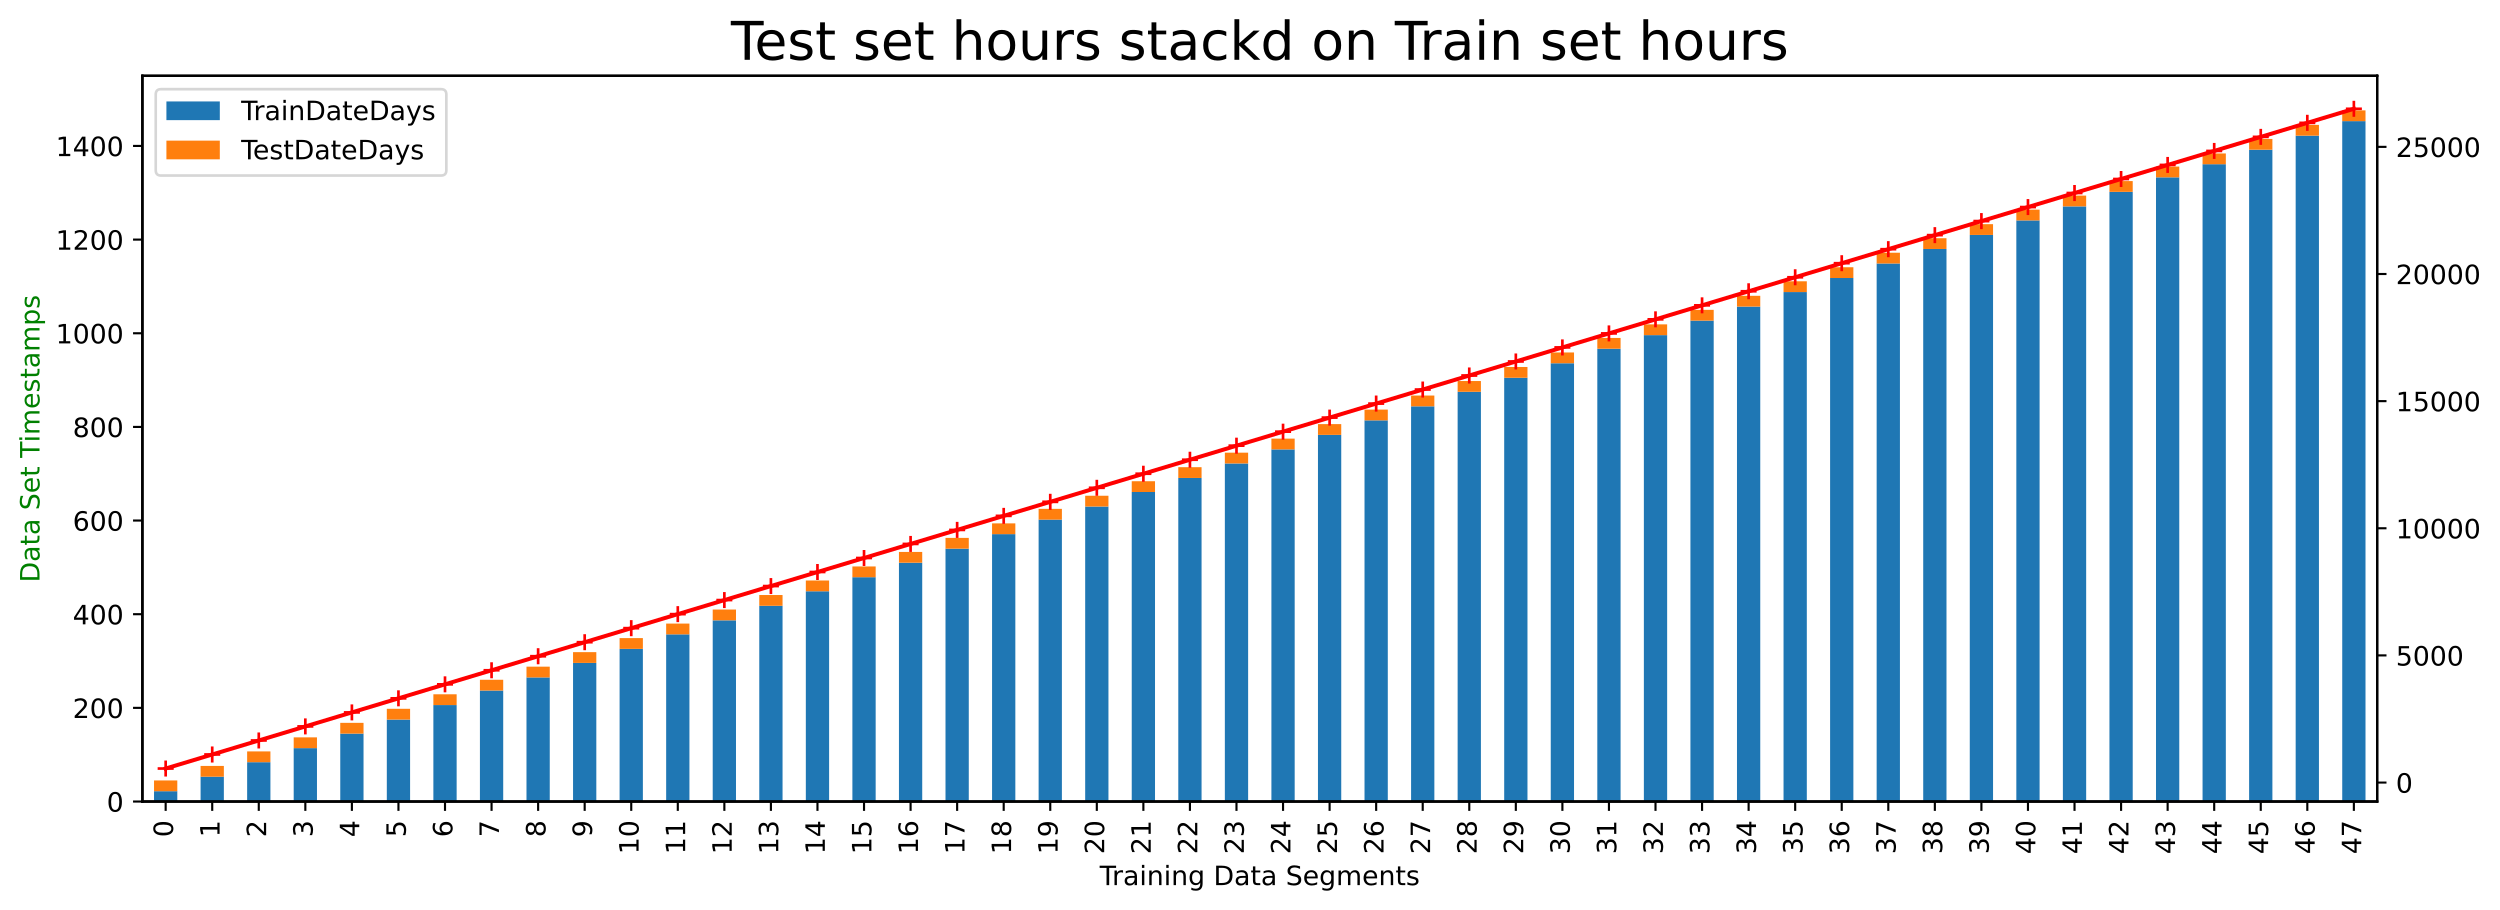 <?xml version="1.0" encoding="utf-8" standalone="no"?>
<!DOCTYPE svg PUBLIC "-//W3C//DTD SVG 1.1//EN"
  "http://www.w3.org/Graphics/SVG/1.1/DTD/svg11.dtd">
<!-- Created with matplotlib (https://matplotlib.org/) -->
<svg height="340.8pt" version="1.1" viewBox="0 0 936.341 340.8" width="936.341pt" xmlns="http://www.w3.org/2000/svg" xmlns:xlink="http://www.w3.org/1999/xlink">
 <defs>
  <style type="text/css">
*{stroke-linecap:butt;stroke-linejoin:round;}
  </style>
 </defs>
 <g id="figure_1">
  <g id="patch_1">
   <path d="M 0 340.8 
L 936.341 340.8 
L 936.341 0 
L 0 0 
z
" style="fill:#ffffff;"/>
  </g>
  <g id="axes_1">
   <g id="patch_2">
    <path d="M 53.328 300.197 
L 890.328 300.197 
L 890.328 28.397 
L 53.328 28.397 
z
" style="fill:#ffffff;"/>
   </g>
   <g id="patch_3">
    <path clip-path="url(#pd4bb5def85)" d="M 57.688 300.197 
L 66.406 300.197 
L 66.406 296.339 
L 57.688 296.339 
z
" style="fill:#1f77b4;"/>
   </g>
   <g id="patch_4">
    <path clip-path="url(#pd4bb5def85)" d="M 75.125 300.197 
L 83.844 300.197 
L 83.844 290.902 
L 75.125 290.902 
z
" style="fill:#1f77b4;"/>
   </g>
   <g id="patch_5">
    <path clip-path="url(#pd4bb5def85)" d="M 92.562 300.197 
L 101.281 300.197 
L 101.281 285.465 
L 92.562 285.465 
z
" style="fill:#1f77b4;"/>
   </g>
   <g id="patch_6">
    <path clip-path="url(#pd4bb5def85)" d="M 110 300.197 
L 118.719 300.197 
L 118.719 280.204 
L 110 280.204 
z
" style="fill:#1f77b4;"/>
   </g>
   <g id="patch_7">
    <path clip-path="url(#pd4bb5def85)" d="M 127.438 300.197 
L 136.156 300.197 
L 136.156 274.767 
L 127.438 274.767 
z
" style="fill:#1f77b4;"/>
   </g>
   <g id="patch_8">
    <path clip-path="url(#pd4bb5def85)" d="M 144.875 300.197 
L 153.594 300.197 
L 153.594 269.506 
L 144.875 269.506 
z
" style="fill:#1f77b4;"/>
   </g>
   <g id="patch_9">
    <path clip-path="url(#pd4bb5def85)" d="M 162.312 300.197 
L 171.031 300.197 
L 171.031 264.069 
L 162.312 264.069 
z
" style="fill:#1f77b4;"/>
   </g>
   <g id="patch_10">
    <path clip-path="url(#pd4bb5def85)" d="M 179.75 300.197 
L 188.469 300.197 
L 188.469 258.632 
L 179.75 258.632 
z
" style="fill:#1f77b4;"/>
   </g>
   <g id="patch_11">
    <path clip-path="url(#pd4bb5def85)" d="M 197.188 300.197 
L 205.906 300.197 
L 205.906 253.722 
L 197.188 253.722 
z
" style="fill:#1f77b4;"/>
   </g>
   <g id="patch_12">
    <path clip-path="url(#pd4bb5def85)" d="M 214.625 300.197 
L 223.344 300.197 
L 223.344 248.285 
L 214.625 248.285 
z
" style="fill:#1f77b4;"/>
   </g>
   <g id="patch_13">
    <path clip-path="url(#pd4bb5def85)" d="M 232.062 300.197 
L 240.781 300.197 
L 240.781 243.024 
L 232.062 243.024 
z
" style="fill:#1f77b4;"/>
   </g>
   <g id="patch_14">
    <path clip-path="url(#pd4bb5def85)" d="M 249.5 300.197 
L 258.219 300.197 
L 258.219 237.587 
L 249.5 237.587 
z
" style="fill:#1f77b4;"/>
   </g>
   <g id="patch_15">
    <path clip-path="url(#pd4bb5def85)" d="M 266.938 300.197 
L 275.656 300.197 
L 275.656 232.326 
L 266.938 232.326 
z
" style="fill:#1f77b4;"/>
   </g>
   <g id="patch_16">
    <path clip-path="url(#pd4bb5def85)" d="M 284.375 300.197 
L 293.094 300.197 
L 293.094 226.889 
L 284.375 226.889 
z
" style="fill:#1f77b4;"/>
   </g>
   <g id="patch_17">
    <path clip-path="url(#pd4bb5def85)" d="M 301.812 300.197 
L 310.531 300.197 
L 310.531 221.452 
L 301.812 221.452 
z
" style="fill:#1f77b4;"/>
   </g>
   <g id="patch_18">
    <path clip-path="url(#pd4bb5def85)" d="M 319.25 300.197 
L 327.969 300.197 
L 327.969 216.191 
L 319.25 216.191 
z
" style="fill:#1f77b4;"/>
   </g>
   <g id="patch_19">
    <path clip-path="url(#pd4bb5def85)" d="M 336.688 300.197 
L 345.406 300.197 
L 345.406 210.754 
L 336.688 210.754 
z
" style="fill:#1f77b4;"/>
   </g>
   <g id="patch_20">
    <path clip-path="url(#pd4bb5def85)" d="M 354.125 300.197 
L 362.844 300.197 
L 362.844 205.493 
L 354.125 205.493 
z
" style="fill:#1f77b4;"/>
   </g>
   <g id="patch_21">
    <path clip-path="url(#pd4bb5def85)" d="M 371.562 300.197 
L 380.281 300.197 
L 380.281 200.056 
L 371.562 200.056 
z
" style="fill:#1f77b4;"/>
   </g>
   <g id="patch_22">
    <path clip-path="url(#pd4bb5def85)" d="M 389 300.197 
L 397.719 300.197 
L 397.719 194.62 
L 389 194.62 
z
" style="fill:#1f77b4;"/>
   </g>
   <g id="patch_23">
    <path clip-path="url(#pd4bb5def85)" d="M 406.438 300.197 
L 415.156 300.197 
L 415.156 189.709 
L 406.438 189.709 
z
" style="fill:#1f77b4;"/>
   </g>
   <g id="patch_24">
    <path clip-path="url(#pd4bb5def85)" d="M 423.875 300.197 
L 432.594 300.197 
L 432.594 184.272 
L 423.875 184.272 
z
" style="fill:#1f77b4;"/>
   </g>
   <g id="patch_25">
    <path clip-path="url(#pd4bb5def85)" d="M 441.312 300.197 
L 450.031 300.197 
L 450.031 179.011 
L 441.312 179.011 
z
" style="fill:#1f77b4;"/>
   </g>
   <g id="patch_26">
    <path clip-path="url(#pd4bb5def85)" d="M 458.75 300.197 
L 467.469 300.197 
L 467.469 173.574 
L 458.75 173.574 
z
" style="fill:#1f77b4;"/>
   </g>
   <g id="patch_27">
    <path clip-path="url(#pd4bb5def85)" d="M 476.188 300.197 
L 484.906 300.197 
L 484.906 168.313 
L 476.188 168.313 
z
" style="fill:#1f77b4;"/>
   </g>
   <g id="patch_28">
    <path clip-path="url(#pd4bb5def85)" d="M 493.625 300.197 
L 502.344 300.197 
L 502.344 162.876 
L 493.625 162.876 
z
" style="fill:#1f77b4;"/>
   </g>
   <g id="patch_29">
    <path clip-path="url(#pd4bb5def85)" d="M 511.062 300.197 
L 519.781 300.197 
L 519.781 157.44 
L 511.062 157.44 
z
" style="fill:#1f77b4;"/>
   </g>
   <g id="patch_30">
    <path clip-path="url(#pd4bb5def85)" d="M 528.5 300.197 
L 537.219 300.197 
L 537.219 152.178 
L 528.5 152.178 
z
" style="fill:#1f77b4;"/>
   </g>
   <g id="patch_31">
    <path clip-path="url(#pd4bb5def85)" d="M 545.938 300.197 
L 554.656 300.197 
L 554.656 146.742 
L 545.938 146.742 
z
" style="fill:#1f77b4;"/>
   </g>
   <g id="patch_32">
    <path clip-path="url(#pd4bb5def85)" d="M 563.375 300.197 
L 572.094 300.197 
L 572.094 141.48 
L 563.375 141.48 
z
" style="fill:#1f77b4;"/>
   </g>
   <g id="patch_33">
    <path clip-path="url(#pd4bb5def85)" d="M 580.812 300.197 
L 589.531 300.197 
L 589.531 136.044 
L 580.812 136.044 
z
" style="fill:#1f77b4;"/>
   </g>
   <g id="patch_34">
    <path clip-path="url(#pd4bb5def85)" d="M 598.25 300.197 
L 606.969 300.197 
L 606.969 130.607 
L 598.25 130.607 
z
" style="fill:#1f77b4;"/>
   </g>
   <g id="patch_35">
    <path clip-path="url(#pd4bb5def85)" d="M 615.688 300.197 
L 624.406 300.197 
L 624.406 125.521 
L 615.688 125.521 
z
" style="fill:#1f77b4;"/>
   </g>
   <g id="patch_36">
    <path clip-path="url(#pd4bb5def85)" d="M 633.125 300.197 
L 641.844 300.197 
L 641.844 120.084 
L 633.125 120.084 
z
" style="fill:#1f77b4;"/>
   </g>
   <g id="patch_37">
    <path clip-path="url(#pd4bb5def85)" d="M 650.562 300.197 
L 659.281 300.197 
L 659.281 114.823 
L 650.562 114.823 
z
" style="fill:#1f77b4;"/>
   </g>
   <g id="patch_38">
    <path clip-path="url(#pd4bb5def85)" d="M 668 300.197 
L 676.719 300.197 
L 676.719 109.386 
L 668 109.386 
z
" style="fill:#1f77b4;"/>
   </g>
   <g id="patch_39">
    <path clip-path="url(#pd4bb5def85)" d="M 685.438 300.197 
L 694.156 300.197 
L 694.156 104.125 
L 685.438 104.125 
z
" style="fill:#1f77b4;"/>
   </g>
   <g id="patch_40">
    <path clip-path="url(#pd4bb5def85)" d="M 702.875 300.197 
L 711.594 300.197 
L 711.594 98.688 
L 702.875 98.688 
z
" style="fill:#1f77b4;"/>
   </g>
   <g id="patch_41">
    <path clip-path="url(#pd4bb5def85)" d="M 720.312 300.197 
L 729.031 300.197 
L 729.031 93.251 
L 720.312 93.251 
z
" style="fill:#1f77b4;"/>
   </g>
   <g id="patch_42">
    <path clip-path="url(#pd4bb5def85)" d="M 737.75 300.197 
L 746.469 300.197 
L 746.469 87.99 
L 737.75 87.99 
z
" style="fill:#1f77b4;"/>
   </g>
   <g id="patch_43">
    <path clip-path="url(#pd4bb5def85)" d="M 755.188 300.197 
L 763.906 300.197 
L 763.906 82.553 
L 755.188 82.553 
z
" style="fill:#1f77b4;"/>
   </g>
   <g id="patch_44">
    <path clip-path="url(#pd4bb5def85)" d="M 772.625 300.197 
L 781.344 300.197 
L 781.344 77.292 
L 772.625 77.292 
z
" style="fill:#1f77b4;"/>
   </g>
   <g id="patch_45">
    <path clip-path="url(#pd4bb5def85)" d="M 790.062 300.197 
L 798.781 300.197 
L 798.781 71.855 
L 790.062 71.855 
z
" style="fill:#1f77b4;"/>
   </g>
   <g id="patch_46">
    <path clip-path="url(#pd4bb5def85)" d="M 807.5 300.197 
L 816.219 300.197 
L 816.219 66.419 
L 807.5 66.419 
z
" style="fill:#1f77b4;"/>
   </g>
   <g id="patch_47">
    <path clip-path="url(#pd4bb5def85)" d="M 824.938 300.197 
L 833.656 300.197 
L 833.656 61.508 
L 824.938 61.508 
z
" style="fill:#1f77b4;"/>
   </g>
   <g id="patch_48">
    <path clip-path="url(#pd4bb5def85)" d="M 842.375 300.197 
L 851.094 300.197 
L 851.094 56.071 
L 842.375 56.071 
z
" style="fill:#1f77b4;"/>
   </g>
   <g id="patch_49">
    <path clip-path="url(#pd4bb5def85)" d="M 859.812 300.197 
L 868.531 300.197 
L 868.531 50.81 
L 859.812 50.81 
z
" style="fill:#1f77b4;"/>
   </g>
   <g id="patch_50">
    <path clip-path="url(#pd4bb5def85)" d="M 877.25 300.197 
L 885.969 300.197 
L 885.969 45.373 
L 877.25 45.373 
z
" style="fill:#1f77b4;"/>
   </g>
   <g id="patch_51">
    <path clip-path="url(#pd4bb5def85)" d="M 57.688 296.339 
L 66.406 296.339 
L 66.406 292.305 
L 57.688 292.305 
z
" style="fill:#ff7f0e;"/>
   </g>
   <g id="patch_52">
    <path clip-path="url(#pd4bb5def85)" d="M 75.125 290.902 
L 83.844 290.902 
L 83.844 286.868 
L 75.125 286.868 
z
" style="fill:#ff7f0e;"/>
   </g>
   <g id="patch_53">
    <path clip-path="url(#pd4bb5def85)" d="M 92.562 285.465 
L 101.281 285.465 
L 101.281 281.431 
L 92.562 281.431 
z
" style="fill:#ff7f0e;"/>
   </g>
   <g id="patch_54">
    <path clip-path="url(#pd4bb5def85)" d="M 110 280.204 
L 118.719 280.204 
L 118.719 276.17 
L 110 276.17 
z
" style="fill:#ff7f0e;"/>
   </g>
   <g id="patch_55">
    <path clip-path="url(#pd4bb5def85)" d="M 127.438 274.767 
L 136.156 274.767 
L 136.156 270.733 
L 127.438 270.733 
z
" style="fill:#ff7f0e;"/>
   </g>
   <g id="patch_56">
    <path clip-path="url(#pd4bb5def85)" d="M 144.875 269.506 
L 153.594 269.506 
L 153.594 265.472 
L 144.875 265.472 
z
" style="fill:#ff7f0e;"/>
   </g>
   <g id="patch_57">
    <path clip-path="url(#pd4bb5def85)" d="M 162.312 264.069 
L 171.031 264.069 
L 171.031 260.035 
L 162.312 260.035 
z
" style="fill:#ff7f0e;"/>
   </g>
   <g id="patch_58">
    <path clip-path="url(#pd4bb5def85)" d="M 179.75 258.632 
L 188.469 258.632 
L 188.469 254.599 
L 179.75 254.599 
z
" style="fill:#ff7f0e;"/>
   </g>
   <g id="patch_59">
    <path clip-path="url(#pd4bb5def85)" d="M 197.188 253.722 
L 205.906 253.722 
L 205.906 249.688 
L 197.188 249.688 
z
" style="fill:#ff7f0e;"/>
   </g>
   <g id="patch_60">
    <path clip-path="url(#pd4bb5def85)" d="M 214.625 248.285 
L 223.344 248.285 
L 223.344 244.251 
L 214.625 244.251 
z
" style="fill:#ff7f0e;"/>
   </g>
   <g id="patch_61">
    <path clip-path="url(#pd4bb5def85)" d="M 232.062 243.024 
L 240.781 243.024 
L 240.781 238.99 
L 232.062 238.99 
z
" style="fill:#ff7f0e;"/>
   </g>
   <g id="patch_62">
    <path clip-path="url(#pd4bb5def85)" d="M 249.5 237.587 
L 258.219 237.587 
L 258.219 233.553 
L 249.5 233.553 
z
" style="fill:#ff7f0e;"/>
   </g>
   <g id="patch_63">
    <path clip-path="url(#pd4bb5def85)" d="M 266.938 232.326 
L 275.656 232.326 
L 275.656 228.292 
L 266.938 228.292 
z
" style="fill:#ff7f0e;"/>
   </g>
   <g id="patch_64">
    <path clip-path="url(#pd4bb5def85)" d="M 284.375 226.889 
L 293.094 226.889 
L 293.094 222.855 
L 284.375 222.855 
z
" style="fill:#ff7f0e;"/>
   </g>
   <g id="patch_65">
    <path clip-path="url(#pd4bb5def85)" d="M 301.812 221.452 
L 310.531 221.452 
L 310.531 217.419 
L 301.812 217.419 
z
" style="fill:#ff7f0e;"/>
   </g>
   <g id="patch_66">
    <path clip-path="url(#pd4bb5def85)" d="M 319.25 216.191 
L 327.969 216.191 
L 327.969 212.157 
L 319.25 212.157 
z
" style="fill:#ff7f0e;"/>
   </g>
   <g id="patch_67">
    <path clip-path="url(#pd4bb5def85)" d="M 336.688 210.754 
L 345.406 210.754 
L 345.406 206.721 
L 336.688 206.721 
z
" style="fill:#ff7f0e;"/>
   </g>
   <g id="patch_68">
    <path clip-path="url(#pd4bb5def85)" d="M 354.125 205.493 
L 362.844 205.493 
L 362.844 201.459 
L 354.125 201.459 
z
" style="fill:#ff7f0e;"/>
   </g>
   <g id="patch_69">
    <path clip-path="url(#pd4bb5def85)" d="M 371.562 200.056 
L 380.281 200.056 
L 380.281 196.023 
L 371.562 196.023 
z
" style="fill:#ff7f0e;"/>
   </g>
   <g id="patch_70">
    <path clip-path="url(#pd4bb5def85)" d="M 389 194.62 
L 397.719 194.62 
L 397.719 190.586 
L 389 190.586 
z
" style="fill:#ff7f0e;"/>
   </g>
   <g id="patch_71">
    <path clip-path="url(#pd4bb5def85)" d="M 406.438 189.709 
L 415.156 189.709 
L 415.156 185.675 
L 406.438 185.675 
z
" style="fill:#ff7f0e;"/>
   </g>
   <g id="patch_72">
    <path clip-path="url(#pd4bb5def85)" d="M 423.875 184.272 
L 432.594 184.272 
L 432.594 180.239 
L 423.875 180.239 
z
" style="fill:#ff7f0e;"/>
   </g>
   <g id="patch_73">
    <path clip-path="url(#pd4bb5def85)" d="M 441.312 179.011 
L 450.031 179.011 
L 450.031 174.977 
L 441.312 174.977 
z
" style="fill:#ff7f0e;"/>
   </g>
   <g id="patch_74">
    <path clip-path="url(#pd4bb5def85)" d="M 458.75 173.574 
L 467.469 173.574 
L 467.469 169.541 
L 458.75 169.541 
z
" style="fill:#ff7f0e;"/>
   </g>
   <g id="patch_75">
    <path clip-path="url(#pd4bb5def85)" d="M 476.188 168.313 
L 484.906 168.313 
L 484.906 164.279 
L 476.188 164.279 
z
" style="fill:#ff7f0e;"/>
   </g>
   <g id="patch_76">
    <path clip-path="url(#pd4bb5def85)" d="M 493.625 162.876 
L 502.344 162.876 
L 502.344 158.843 
L 493.625 158.843 
z
" style="fill:#ff7f0e;"/>
   </g>
   <g id="patch_77">
    <path clip-path="url(#pd4bb5def85)" d="M 511.062 157.44 
L 519.781 157.44 
L 519.781 153.406 
L 511.062 153.406 
z
" style="fill:#ff7f0e;"/>
   </g>
   <g id="patch_78">
    <path clip-path="url(#pd4bb5def85)" d="M 528.5 152.178 
L 537.219 152.178 
L 537.219 148.145 
L 528.5 148.145 
z
" style="fill:#ff7f0e;"/>
   </g>
   <g id="patch_79">
    <path clip-path="url(#pd4bb5def85)" d="M 545.938 146.742 
L 554.656 146.742 
L 554.656 142.708 
L 545.938 142.708 
z
" style="fill:#ff7f0e;"/>
   </g>
   <g id="patch_80">
    <path clip-path="url(#pd4bb5def85)" d="M 563.375 141.48 
L 572.094 141.48 
L 572.094 137.447 
L 563.375 137.447 
z
" style="fill:#ff7f0e;"/>
   </g>
   <g id="patch_81">
    <path clip-path="url(#pd4bb5def85)" d="M 580.812 136.044 
L 589.531 136.044 
L 589.531 132.01 
L 580.812 132.01 
z
" style="fill:#ff7f0e;"/>
   </g>
   <g id="patch_82">
    <path clip-path="url(#pd4bb5def85)" d="M 598.25 130.607 
L 606.969 130.607 
L 606.969 126.573 
L 598.25 126.573 
z
" style="fill:#ff7f0e;"/>
   </g>
   <g id="patch_83">
    <path clip-path="url(#pd4bb5def85)" d="M 615.688 125.521 
L 624.406 125.521 
L 624.406 121.487 
L 615.688 121.487 
z
" style="fill:#ff7f0e;"/>
   </g>
   <g id="patch_84">
    <path clip-path="url(#pd4bb5def85)" d="M 633.125 120.084 
L 641.844 120.084 
L 641.844 116.051 
L 633.125 116.051 
z
" style="fill:#ff7f0e;"/>
   </g>
   <g id="patch_85">
    <path clip-path="url(#pd4bb5def85)" d="M 650.562 114.823 
L 659.281 114.823 
L 659.281 110.789 
L 650.562 110.789 
z
" style="fill:#ff7f0e;"/>
   </g>
   <g id="patch_86">
    <path clip-path="url(#pd4bb5def85)" d="M 668 109.386 
L 676.719 109.386 
L 676.719 105.353 
L 668 105.353 
z
" style="fill:#ff7f0e;"/>
   </g>
   <g id="patch_87">
    <path clip-path="url(#pd4bb5def85)" d="M 685.438 104.125 
L 694.156 104.125 
L 694.156 100.091 
L 685.438 100.091 
z
" style="fill:#ff7f0e;"/>
   </g>
   <g id="patch_88">
    <path clip-path="url(#pd4bb5def85)" d="M 702.875 98.688 
L 711.594 98.688 
L 711.594 94.654 
L 702.875 94.654 
z
" style="fill:#ff7f0e;"/>
   </g>
   <g id="patch_89">
    <path clip-path="url(#pd4bb5def85)" d="M 720.312 93.251 
L 729.031 93.251 
L 729.031 89.218 
L 720.312 89.218 
z
" style="fill:#ff7f0e;"/>
   </g>
   <g id="patch_90">
    <path clip-path="url(#pd4bb5def85)" d="M 737.75 87.99 
L 746.469 87.99 
L 746.469 83.956 
L 737.75 83.956 
z
" style="fill:#ff7f0e;"/>
   </g>
   <g id="patch_91">
    <path clip-path="url(#pd4bb5def85)" d="M 755.188 82.553 
L 763.906 82.553 
L 763.906 78.52 
L 755.188 78.52 
z
" style="fill:#ff7f0e;"/>
   </g>
   <g id="patch_92">
    <path clip-path="url(#pd4bb5def85)" d="M 772.625 77.292 
L 781.344 77.292 
L 781.344 73.258 
L 772.625 73.258 
z
" style="fill:#ff7f0e;"/>
   </g>
   <g id="patch_93">
    <path clip-path="url(#pd4bb5def85)" d="M 790.062 71.855 
L 798.781 71.855 
L 798.781 67.822 
L 790.062 67.822 
z
" style="fill:#ff7f0e;"/>
   </g>
   <g id="patch_94">
    <path clip-path="url(#pd4bb5def85)" d="M 807.5 66.419 
L 816.219 66.419 
L 816.219 62.385 
L 807.5 62.385 
z
" style="fill:#ff7f0e;"/>
   </g>
   <g id="patch_95">
    <path clip-path="url(#pd4bb5def85)" d="M 824.938 61.508 
L 833.656 61.508 
L 833.656 57.474 
L 824.938 57.474 
z
" style="fill:#ff7f0e;"/>
   </g>
   <g id="patch_96">
    <path clip-path="url(#pd4bb5def85)" d="M 842.375 56.071 
L 851.094 56.071 
L 851.094 52.038 
L 842.375 52.038 
z
" style="fill:#ff7f0e;"/>
   </g>
   <g id="patch_97">
    <path clip-path="url(#pd4bb5def85)" d="M 859.812 50.81 
L 868.531 50.81 
L 868.531 46.776 
L 859.812 46.776 
z
" style="fill:#ff7f0e;"/>
   </g>
   <g id="patch_98">
    <path clip-path="url(#pd4bb5def85)" d="M 877.25 45.373 
L 885.969 45.373 
L 885.969 41.34 
L 877.25 41.34 
z
" style="fill:#ff7f0e;"/>
   </g>
   <g id="matplotlib.axis_1">
    <g id="xtick_1">
     <g id="line2d_1">
      <defs>
       <path d="M 0 0 
L 0 3.5 
" id="m0a990bd224" style="stroke:#000000;stroke-width:0.8;"/>
      </defs>
      <g>
       <use style="stroke:#000000;stroke-width:0.8;" x="62.047" xlink:href="#m0a990bd224" y="300.197"/>
      </g>
     </g>
     <g id="text_1">
      <!-- 0 -->
      <defs>
       <path d="M 31.781 66.406 
Q 24.172 66.406 20.328 58.906 
Q 16.5 51.422 16.5 36.375 
Q 16.5 21.391 20.328 13.891 
Q 24.172 6.391 31.781 6.391 
Q 39.453 6.391 43.281 13.891 
Q 47.125 21.391 47.125 36.375 
Q 47.125 51.422 43.281 58.906 
Q 39.453 66.406 31.781 66.406 
z
M 31.781 74.219 
Q 44.047 74.219 50.516 64.516 
Q 56.984 54.828 56.984 36.375 
Q 56.984 17.969 50.516 8.266 
Q 44.047 -1.422 31.781 -1.422 
Q 19.531 -1.422 13.062 8.266 
Q 6.594 17.969 6.594 36.375 
Q 6.594 54.828 13.062 64.516 
Q 19.531 74.219 31.781 74.219 
z
" id="DejaVuSans-48"/>
      </defs>
      <g transform="translate(64.806 313.559)rotate(-90)scale(0.1 -0.1)">
       <use xlink:href="#DejaVuSans-48"/>
      </g>
     </g>
    </g>
    <g id="xtick_2">
     <g id="line2d_2">
      <g>
       <use style="stroke:#000000;stroke-width:0.8;" x="79.484" xlink:href="#m0a990bd224" y="300.197"/>
      </g>
     </g>
     <g id="text_2">
      <!-- 1 -->
      <defs>
       <path d="M 12.406 8.297 
L 28.516 8.297 
L 28.516 63.922 
L 10.984 60.406 
L 10.984 69.391 
L 28.422 72.906 
L 38.281 72.906 
L 38.281 8.297 
L 54.391 8.297 
L 54.391 0 
L 12.406 0 
z
" id="DejaVuSans-49"/>
      </defs>
      <g transform="translate(82.244 313.559)rotate(-90)scale(0.1 -0.1)">
       <use xlink:href="#DejaVuSans-49"/>
      </g>
     </g>
    </g>
    <g id="xtick_3">
     <g id="line2d_3">
      <g>
       <use style="stroke:#000000;stroke-width:0.8;" x="96.922" xlink:href="#m0a990bd224" y="300.197"/>
      </g>
     </g>
     <g id="text_3">
      <!-- 2 -->
      <defs>
       <path d="M 19.188 8.297 
L 53.609 8.297 
L 53.609 0 
L 7.328 0 
L 7.328 8.297 
Q 12.938 14.109 22.625 23.891 
Q 32.328 33.688 34.812 36.531 
Q 39.547 41.844 41.422 45.531 
Q 43.312 49.219 43.312 52.781 
Q 43.312 58.594 39.234 62.25 
Q 35.156 65.922 28.609 65.922 
Q 23.969 65.922 18.812 64.312 
Q 13.672 62.703 7.812 59.422 
L 7.812 69.391 
Q 13.766 71.781 18.938 73 
Q 24.125 74.219 28.422 74.219 
Q 39.75 74.219 46.484 68.547 
Q 53.219 62.891 53.219 53.422 
Q 53.219 48.922 51.531 44.891 
Q 49.859 40.875 45.406 35.406 
Q 44.188 33.984 37.641 27.219 
Q 31.109 20.453 19.188 8.297 
z
" id="DejaVuSans-50"/>
      </defs>
      <g transform="translate(99.681 313.559)rotate(-90)scale(0.1 -0.1)">
       <use xlink:href="#DejaVuSans-50"/>
      </g>
     </g>
    </g>
    <g id="xtick_4">
     <g id="line2d_4">
      <g>
       <use style="stroke:#000000;stroke-width:0.8;" x="114.359" xlink:href="#m0a990bd224" y="300.197"/>
      </g>
     </g>
     <g id="text_4">
      <!-- 3 -->
      <defs>
       <path d="M 40.578 39.312 
Q 47.656 37.797 51.625 33 
Q 55.609 28.219 55.609 21.188 
Q 55.609 10.406 48.188 4.484 
Q 40.766 -1.422 27.094 -1.422 
Q 22.516 -1.422 17.656 -0.516 
Q 12.797 0.391 7.625 2.203 
L 7.625 11.719 
Q 11.719 9.328 16.594 8.109 
Q 21.484 6.891 26.812 6.891 
Q 36.078 6.891 40.938 10.547 
Q 45.797 14.203 45.797 21.188 
Q 45.797 27.641 41.281 31.266 
Q 36.766 34.906 28.719 34.906 
L 20.219 34.906 
L 20.219 43.016 
L 29.109 43.016 
Q 36.375 43.016 40.234 45.922 
Q 44.094 48.828 44.094 54.297 
Q 44.094 59.906 40.109 62.906 
Q 36.141 65.922 28.719 65.922 
Q 24.656 65.922 20.016 65.031 
Q 15.375 64.156 9.812 62.312 
L 9.812 71.094 
Q 15.438 72.656 20.344 73.438 
Q 25.25 74.219 29.594 74.219 
Q 40.828 74.219 47.359 69.109 
Q 53.906 64.016 53.906 55.328 
Q 53.906 49.266 50.438 45.094 
Q 46.969 40.922 40.578 39.312 
z
" id="DejaVuSans-51"/>
      </defs>
      <g transform="translate(117.119 313.559)rotate(-90)scale(0.1 -0.1)">
       <use xlink:href="#DejaVuSans-51"/>
      </g>
     </g>
    </g>
    <g id="xtick_5">
     <g id="line2d_5">
      <g>
       <use style="stroke:#000000;stroke-width:0.8;" x="131.797" xlink:href="#m0a990bd224" y="300.197"/>
      </g>
     </g>
     <g id="text_5">
      <!-- 4 -->
      <defs>
       <path d="M 37.797 64.312 
L 12.891 25.391 
L 37.797 25.391 
z
M 35.203 72.906 
L 47.609 72.906 
L 47.609 25.391 
L 58.016 25.391 
L 58.016 17.188 
L 47.609 17.188 
L 47.609 0 
L 37.797 0 
L 37.797 17.188 
L 4.891 17.188 
L 4.891 26.703 
z
" id="DejaVuSans-52"/>
      </defs>
      <g transform="translate(134.556 313.559)rotate(-90)scale(0.1 -0.1)">
       <use xlink:href="#DejaVuSans-52"/>
      </g>
     </g>
    </g>
    <g id="xtick_6">
     <g id="line2d_6">
      <g>
       <use style="stroke:#000000;stroke-width:0.8;" x="149.234" xlink:href="#m0a990bd224" y="300.197"/>
      </g>
     </g>
     <g id="text_6">
      <!-- 5 -->
      <defs>
       <path d="M 10.797 72.906 
L 49.516 72.906 
L 49.516 64.594 
L 19.828 64.594 
L 19.828 46.734 
Q 21.969 47.469 24.109 47.828 
Q 26.266 48.188 28.422 48.188 
Q 40.625 48.188 47.75 41.5 
Q 54.891 34.812 54.891 23.391 
Q 54.891 11.625 47.562 5.094 
Q 40.234 -1.422 26.906 -1.422 
Q 22.312 -1.422 17.547 -0.641 
Q 12.797 0.141 7.719 1.703 
L 7.719 11.625 
Q 12.109 9.234 16.797 8.062 
Q 21.484 6.891 26.703 6.891 
Q 35.156 6.891 40.078 11.328 
Q 45.016 15.766 45.016 23.391 
Q 45.016 31 40.078 35.438 
Q 35.156 39.891 26.703 39.891 
Q 22.75 39.891 18.812 39.016 
Q 14.891 38.141 10.797 36.281 
z
" id="DejaVuSans-53"/>
      </defs>
      <g transform="translate(151.994 313.559)rotate(-90)scale(0.1 -0.1)">
       <use xlink:href="#DejaVuSans-53"/>
      </g>
     </g>
    </g>
    <g id="xtick_7">
     <g id="line2d_7">
      <g>
       <use style="stroke:#000000;stroke-width:0.8;" x="166.672" xlink:href="#m0a990bd224" y="300.197"/>
      </g>
     </g>
     <g id="text_7">
      <!-- 6 -->
      <defs>
       <path d="M 33.016 40.375 
Q 26.375 40.375 22.484 35.828 
Q 18.609 31.297 18.609 23.391 
Q 18.609 15.531 22.484 10.953 
Q 26.375 6.391 33.016 6.391 
Q 39.656 6.391 43.531 10.953 
Q 47.406 15.531 47.406 23.391 
Q 47.406 31.297 43.531 35.828 
Q 39.656 40.375 33.016 40.375 
z
M 52.594 71.297 
L 52.594 62.312 
Q 48.875 64.062 45.094 64.984 
Q 41.312 65.922 37.594 65.922 
Q 27.828 65.922 22.672 59.328 
Q 17.531 52.734 16.797 39.406 
Q 19.672 43.656 24.016 45.922 
Q 28.375 48.188 33.594 48.188 
Q 44.578 48.188 50.953 41.516 
Q 57.328 34.859 57.328 23.391 
Q 57.328 12.156 50.688 5.359 
Q 44.047 -1.422 33.016 -1.422 
Q 20.359 -1.422 13.672 8.266 
Q 6.984 17.969 6.984 36.375 
Q 6.984 53.656 15.188 63.938 
Q 23.391 74.219 37.203 74.219 
Q 40.922 74.219 44.703 73.484 
Q 48.484 72.75 52.594 71.297 
z
" id="DejaVuSans-54"/>
      </defs>
      <g transform="translate(169.431 313.559)rotate(-90)scale(0.1 -0.1)">
       <use xlink:href="#DejaVuSans-54"/>
      </g>
     </g>
    </g>
    <g id="xtick_8">
     <g id="line2d_8">
      <g>
       <use style="stroke:#000000;stroke-width:0.8;" x="184.109" xlink:href="#m0a990bd224" y="300.197"/>
      </g>
     </g>
     <g id="text_8">
      <!-- 7 -->
      <defs>
       <path d="M 8.203 72.906 
L 55.078 72.906 
L 55.078 68.703 
L 28.609 0 
L 18.312 0 
L 43.219 64.594 
L 8.203 64.594 
z
" id="DejaVuSans-55"/>
      </defs>
      <g transform="translate(186.869 313.559)rotate(-90)scale(0.1 -0.1)">
       <use xlink:href="#DejaVuSans-55"/>
      </g>
     </g>
    </g>
    <g id="xtick_9">
     <g id="line2d_9">
      <g>
       <use style="stroke:#000000;stroke-width:0.8;" x="201.547" xlink:href="#m0a990bd224" y="300.197"/>
      </g>
     </g>
     <g id="text_9">
      <!-- 8 -->
      <defs>
       <path d="M 31.781 34.625 
Q 24.75 34.625 20.719 30.859 
Q 16.703 27.094 16.703 20.516 
Q 16.703 13.922 20.719 10.156 
Q 24.75 6.391 31.781 6.391 
Q 38.812 6.391 42.859 10.172 
Q 46.922 13.969 46.922 20.516 
Q 46.922 27.094 42.891 30.859 
Q 38.875 34.625 31.781 34.625 
z
M 21.922 38.812 
Q 15.578 40.375 12.031 44.719 
Q 8.5 49.078 8.5 55.328 
Q 8.5 64.062 14.719 69.141 
Q 20.953 74.219 31.781 74.219 
Q 42.672 74.219 48.875 69.141 
Q 55.078 64.062 55.078 55.328 
Q 55.078 49.078 51.531 44.719 
Q 48 40.375 41.703 38.812 
Q 48.828 37.156 52.797 32.312 
Q 56.781 27.484 56.781 20.516 
Q 56.781 9.906 50.312 4.234 
Q 43.844 -1.422 31.781 -1.422 
Q 19.734 -1.422 13.25 4.234 
Q 6.781 9.906 6.781 20.516 
Q 6.781 27.484 10.781 32.312 
Q 14.797 37.156 21.922 38.812 
z
M 18.312 54.391 
Q 18.312 48.734 21.844 45.562 
Q 25.391 42.391 31.781 42.391 
Q 38.141 42.391 41.719 45.562 
Q 45.312 48.734 45.312 54.391 
Q 45.312 60.062 41.719 63.234 
Q 38.141 66.406 31.781 66.406 
Q 25.391 66.406 21.844 63.234 
Q 18.312 60.062 18.312 54.391 
z
" id="DejaVuSans-56"/>
      </defs>
      <g transform="translate(204.306 313.559)rotate(-90)scale(0.1 -0.1)">
       <use xlink:href="#DejaVuSans-56"/>
      </g>
     </g>
    </g>
    <g id="xtick_10">
     <g id="line2d_10">
      <g>
       <use style="stroke:#000000;stroke-width:0.8;" x="218.984" xlink:href="#m0a990bd224" y="300.197"/>
      </g>
     </g>
     <g id="text_10">
      <!-- 9 -->
      <defs>
       <path d="M 10.984 1.516 
L 10.984 10.5 
Q 14.703 8.734 18.5 7.812 
Q 22.312 6.891 25.984 6.891 
Q 35.75 6.891 40.891 13.453 
Q 46.047 20.016 46.781 33.406 
Q 43.953 29.203 39.594 26.953 
Q 35.25 24.703 29.984 24.703 
Q 19.047 24.703 12.672 31.312 
Q 6.297 37.938 6.297 49.422 
Q 6.297 60.641 12.938 67.422 
Q 19.578 74.219 30.609 74.219 
Q 43.266 74.219 49.922 64.516 
Q 56.594 54.828 56.594 36.375 
Q 56.594 19.141 48.406 8.859 
Q 40.234 -1.422 26.422 -1.422 
Q 22.703 -1.422 18.891 -0.688 
Q 15.094 0.047 10.984 1.516 
z
M 30.609 32.422 
Q 37.25 32.422 41.125 36.953 
Q 45.016 41.5 45.016 49.422 
Q 45.016 57.281 41.125 61.844 
Q 37.25 66.406 30.609 66.406 
Q 23.969 66.406 20.094 61.844 
Q 16.219 57.281 16.219 49.422 
Q 16.219 41.5 20.094 36.953 
Q 23.969 32.422 30.609 32.422 
z
" id="DejaVuSans-57"/>
      </defs>
      <g transform="translate(221.744 313.559)rotate(-90)scale(0.1 -0.1)">
       <use xlink:href="#DejaVuSans-57"/>
      </g>
     </g>
    </g>
    <g id="xtick_11">
     <g id="line2d_11">
      <g>
       <use style="stroke:#000000;stroke-width:0.8;" x="236.422" xlink:href="#m0a990bd224" y="300.197"/>
      </g>
     </g>
     <g id="text_11">
      <!-- 10 -->
      <g transform="translate(239.181 319.922)rotate(-90)scale(0.1 -0.1)">
       <use xlink:href="#DejaVuSans-49"/>
       <use x="63.623" xlink:href="#DejaVuSans-48"/>
      </g>
     </g>
    </g>
    <g id="xtick_12">
     <g id="line2d_12">
      <g>
       <use style="stroke:#000000;stroke-width:0.8;" x="253.859" xlink:href="#m0a990bd224" y="300.197"/>
      </g>
     </g>
     <g id="text_12">
      <!-- 11 -->
      <g transform="translate(256.619 319.922)rotate(-90)scale(0.1 -0.1)">
       <use xlink:href="#DejaVuSans-49"/>
       <use x="63.623" xlink:href="#DejaVuSans-49"/>
      </g>
     </g>
    </g>
    <g id="xtick_13">
     <g id="line2d_13">
      <g>
       <use style="stroke:#000000;stroke-width:0.8;" x="271.297" xlink:href="#m0a990bd224" y="300.197"/>
      </g>
     </g>
     <g id="text_13">
      <!-- 12 -->
      <g transform="translate(274.056 319.922)rotate(-90)scale(0.1 -0.1)">
       <use xlink:href="#DejaVuSans-49"/>
       <use x="63.623" xlink:href="#DejaVuSans-50"/>
      </g>
     </g>
    </g>
    <g id="xtick_14">
     <g id="line2d_14">
      <g>
       <use style="stroke:#000000;stroke-width:0.8;" x="288.734" xlink:href="#m0a990bd224" y="300.197"/>
      </g>
     </g>
     <g id="text_14">
      <!-- 13 -->
      <g transform="translate(291.494 319.922)rotate(-90)scale(0.1 -0.1)">
       <use xlink:href="#DejaVuSans-49"/>
       <use x="63.623" xlink:href="#DejaVuSans-51"/>
      </g>
     </g>
    </g>
    <g id="xtick_15">
     <g id="line2d_15">
      <g>
       <use style="stroke:#000000;stroke-width:0.8;" x="306.172" xlink:href="#m0a990bd224" y="300.197"/>
      </g>
     </g>
     <g id="text_15">
      <!-- 14 -->
      <g transform="translate(308.931 319.922)rotate(-90)scale(0.1 -0.1)">
       <use xlink:href="#DejaVuSans-49"/>
       <use x="63.623" xlink:href="#DejaVuSans-52"/>
      </g>
     </g>
    </g>
    <g id="xtick_16">
     <g id="line2d_16">
      <g>
       <use style="stroke:#000000;stroke-width:0.8;" x="323.609" xlink:href="#m0a990bd224" y="300.197"/>
      </g>
     </g>
     <g id="text_16">
      <!-- 15 -->
      <g transform="translate(326.369 319.922)rotate(-90)scale(0.1 -0.1)">
       <use xlink:href="#DejaVuSans-49"/>
       <use x="63.623" xlink:href="#DejaVuSans-53"/>
      </g>
     </g>
    </g>
    <g id="xtick_17">
     <g id="line2d_17">
      <g>
       <use style="stroke:#000000;stroke-width:0.8;" x="341.047" xlink:href="#m0a990bd224" y="300.197"/>
      </g>
     </g>
     <g id="text_17">
      <!-- 16 -->
      <g transform="translate(343.806 319.922)rotate(-90)scale(0.1 -0.1)">
       <use xlink:href="#DejaVuSans-49"/>
       <use x="63.623" xlink:href="#DejaVuSans-54"/>
      </g>
     </g>
    </g>
    <g id="xtick_18">
     <g id="line2d_18">
      <g>
       <use style="stroke:#000000;stroke-width:0.8;" x="358.484" xlink:href="#m0a990bd224" y="300.197"/>
      </g>
     </g>
     <g id="text_18">
      <!-- 17 -->
      <g transform="translate(361.244 319.922)rotate(-90)scale(0.1 -0.1)">
       <use xlink:href="#DejaVuSans-49"/>
       <use x="63.623" xlink:href="#DejaVuSans-55"/>
      </g>
     </g>
    </g>
    <g id="xtick_19">
     <g id="line2d_19">
      <g>
       <use style="stroke:#000000;stroke-width:0.8;" x="375.922" xlink:href="#m0a990bd224" y="300.197"/>
      </g>
     </g>
     <g id="text_19">
      <!-- 18 -->
      <g transform="translate(378.681 319.922)rotate(-90)scale(0.1 -0.1)">
       <use xlink:href="#DejaVuSans-49"/>
       <use x="63.623" xlink:href="#DejaVuSans-56"/>
      </g>
     </g>
    </g>
    <g id="xtick_20">
     <g id="line2d_20">
      <g>
       <use style="stroke:#000000;stroke-width:0.8;" x="393.359" xlink:href="#m0a990bd224" y="300.197"/>
      </g>
     </g>
     <g id="text_20">
      <!-- 19 -->
      <g transform="translate(396.119 319.922)rotate(-90)scale(0.1 -0.1)">
       <use xlink:href="#DejaVuSans-49"/>
       <use x="63.623" xlink:href="#DejaVuSans-57"/>
      </g>
     </g>
    </g>
    <g id="xtick_21">
     <g id="line2d_21">
      <g>
       <use style="stroke:#000000;stroke-width:0.8;" x="410.797" xlink:href="#m0a990bd224" y="300.197"/>
      </g>
     </g>
     <g id="text_21">
      <!-- 20 -->
      <g transform="translate(413.556 319.922)rotate(-90)scale(0.1 -0.1)">
       <use xlink:href="#DejaVuSans-50"/>
       <use x="63.623" xlink:href="#DejaVuSans-48"/>
      </g>
     </g>
    </g>
    <g id="xtick_22">
     <g id="line2d_22">
      <g>
       <use style="stroke:#000000;stroke-width:0.8;" x="428.234" xlink:href="#m0a990bd224" y="300.197"/>
      </g>
     </g>
     <g id="text_22">
      <!-- 21 -->
      <g transform="translate(430.994 319.922)rotate(-90)scale(0.1 -0.1)">
       <use xlink:href="#DejaVuSans-50"/>
       <use x="63.623" xlink:href="#DejaVuSans-49"/>
      </g>
     </g>
    </g>
    <g id="xtick_23">
     <g id="line2d_23">
      <g>
       <use style="stroke:#000000;stroke-width:0.8;" x="445.672" xlink:href="#m0a990bd224" y="300.197"/>
      </g>
     </g>
     <g id="text_23">
      <!-- 22 -->
      <g transform="translate(448.431 319.922)rotate(-90)scale(0.1 -0.1)">
       <use xlink:href="#DejaVuSans-50"/>
       <use x="63.623" xlink:href="#DejaVuSans-50"/>
      </g>
     </g>
    </g>
    <g id="xtick_24">
     <g id="line2d_24">
      <g>
       <use style="stroke:#000000;stroke-width:0.8;" x="463.109" xlink:href="#m0a990bd224" y="300.197"/>
      </g>
     </g>
     <g id="text_24">
      <!-- 23 -->
      <g transform="translate(465.869 319.922)rotate(-90)scale(0.1 -0.1)">
       <use xlink:href="#DejaVuSans-50"/>
       <use x="63.623" xlink:href="#DejaVuSans-51"/>
      </g>
     </g>
    </g>
    <g id="xtick_25">
     <g id="line2d_25">
      <g>
       <use style="stroke:#000000;stroke-width:0.8;" x="480.547" xlink:href="#m0a990bd224" y="300.197"/>
      </g>
     </g>
     <g id="text_25">
      <!-- 24 -->
      <g transform="translate(483.306 319.922)rotate(-90)scale(0.1 -0.1)">
       <use xlink:href="#DejaVuSans-50"/>
       <use x="63.623" xlink:href="#DejaVuSans-52"/>
      </g>
     </g>
    </g>
    <g id="xtick_26">
     <g id="line2d_26">
      <g>
       <use style="stroke:#000000;stroke-width:0.8;" x="497.984" xlink:href="#m0a990bd224" y="300.197"/>
      </g>
     </g>
     <g id="text_26">
      <!-- 25 -->
      <g transform="translate(500.744 319.922)rotate(-90)scale(0.1 -0.1)">
       <use xlink:href="#DejaVuSans-50"/>
       <use x="63.623" xlink:href="#DejaVuSans-53"/>
      </g>
     </g>
    </g>
    <g id="xtick_27">
     <g id="line2d_27">
      <g>
       <use style="stroke:#000000;stroke-width:0.8;" x="515.422" xlink:href="#m0a990bd224" y="300.197"/>
      </g>
     </g>
     <g id="text_27">
      <!-- 26 -->
      <g transform="translate(518.181 319.922)rotate(-90)scale(0.1 -0.1)">
       <use xlink:href="#DejaVuSans-50"/>
       <use x="63.623" xlink:href="#DejaVuSans-54"/>
      </g>
     </g>
    </g>
    <g id="xtick_28">
     <g id="line2d_28">
      <g>
       <use style="stroke:#000000;stroke-width:0.8;" x="532.859" xlink:href="#m0a990bd224" y="300.197"/>
      </g>
     </g>
     <g id="text_28">
      <!-- 27 -->
      <g transform="translate(535.619 319.922)rotate(-90)scale(0.1 -0.1)">
       <use xlink:href="#DejaVuSans-50"/>
       <use x="63.623" xlink:href="#DejaVuSans-55"/>
      </g>
     </g>
    </g>
    <g id="xtick_29">
     <g id="line2d_29">
      <g>
       <use style="stroke:#000000;stroke-width:0.8;" x="550.297" xlink:href="#m0a990bd224" y="300.197"/>
      </g>
     </g>
     <g id="text_29">
      <!-- 28 -->
      <g transform="translate(553.056 319.922)rotate(-90)scale(0.1 -0.1)">
       <use xlink:href="#DejaVuSans-50"/>
       <use x="63.623" xlink:href="#DejaVuSans-56"/>
      </g>
     </g>
    </g>
    <g id="xtick_30">
     <g id="line2d_30">
      <g>
       <use style="stroke:#000000;stroke-width:0.8;" x="567.734" xlink:href="#m0a990bd224" y="300.197"/>
      </g>
     </g>
     <g id="text_30">
      <!-- 29 -->
      <g transform="translate(570.494 319.922)rotate(-90)scale(0.1 -0.1)">
       <use xlink:href="#DejaVuSans-50"/>
       <use x="63.623" xlink:href="#DejaVuSans-57"/>
      </g>
     </g>
    </g>
    <g id="xtick_31">
     <g id="line2d_31">
      <g>
       <use style="stroke:#000000;stroke-width:0.8;" x="585.172" xlink:href="#m0a990bd224" y="300.197"/>
      </g>
     </g>
     <g id="text_31">
      <!-- 30 -->
      <g transform="translate(587.931 319.922)rotate(-90)scale(0.1 -0.1)">
       <use xlink:href="#DejaVuSans-51"/>
       <use x="63.623" xlink:href="#DejaVuSans-48"/>
      </g>
     </g>
    </g>
    <g id="xtick_32">
     <g id="line2d_32">
      <g>
       <use style="stroke:#000000;stroke-width:0.8;" x="602.609" xlink:href="#m0a990bd224" y="300.197"/>
      </g>
     </g>
     <g id="text_32">
      <!-- 31 -->
      <g transform="translate(605.369 319.922)rotate(-90)scale(0.1 -0.1)">
       <use xlink:href="#DejaVuSans-51"/>
       <use x="63.623" xlink:href="#DejaVuSans-49"/>
      </g>
     </g>
    </g>
    <g id="xtick_33">
     <g id="line2d_33">
      <g>
       <use style="stroke:#000000;stroke-width:0.8;" x="620.047" xlink:href="#m0a990bd224" y="300.197"/>
      </g>
     </g>
     <g id="text_33">
      <!-- 32 -->
      <g transform="translate(622.806 319.922)rotate(-90)scale(0.1 -0.1)">
       <use xlink:href="#DejaVuSans-51"/>
       <use x="63.623" xlink:href="#DejaVuSans-50"/>
      </g>
     </g>
    </g>
    <g id="xtick_34">
     <g id="line2d_34">
      <g>
       <use style="stroke:#000000;stroke-width:0.8;" x="637.484" xlink:href="#m0a990bd224" y="300.197"/>
      </g>
     </g>
     <g id="text_34">
      <!-- 33 -->
      <g transform="translate(640.244 319.922)rotate(-90)scale(0.1 -0.1)">
       <use xlink:href="#DejaVuSans-51"/>
       <use x="63.623" xlink:href="#DejaVuSans-51"/>
      </g>
     </g>
    </g>
    <g id="xtick_35">
     <g id="line2d_35">
      <g>
       <use style="stroke:#000000;stroke-width:0.8;" x="654.922" xlink:href="#m0a990bd224" y="300.197"/>
      </g>
     </g>
     <g id="text_35">
      <!-- 34 -->
      <g transform="translate(657.681 319.922)rotate(-90)scale(0.1 -0.1)">
       <use xlink:href="#DejaVuSans-51"/>
       <use x="63.623" xlink:href="#DejaVuSans-52"/>
      </g>
     </g>
    </g>
    <g id="xtick_36">
     <g id="line2d_36">
      <g>
       <use style="stroke:#000000;stroke-width:0.8;" x="672.359" xlink:href="#m0a990bd224" y="300.197"/>
      </g>
     </g>
     <g id="text_36">
      <!-- 35 -->
      <g transform="translate(675.119 319.922)rotate(-90)scale(0.1 -0.1)">
       <use xlink:href="#DejaVuSans-51"/>
       <use x="63.623" xlink:href="#DejaVuSans-53"/>
      </g>
     </g>
    </g>
    <g id="xtick_37">
     <g id="line2d_37">
      <g>
       <use style="stroke:#000000;stroke-width:0.8;" x="689.797" xlink:href="#m0a990bd224" y="300.197"/>
      </g>
     </g>
     <g id="text_37">
      <!-- 36 -->
      <g transform="translate(692.556 319.922)rotate(-90)scale(0.1 -0.1)">
       <use xlink:href="#DejaVuSans-51"/>
       <use x="63.623" xlink:href="#DejaVuSans-54"/>
      </g>
     </g>
    </g>
    <g id="xtick_38">
     <g id="line2d_38">
      <g>
       <use style="stroke:#000000;stroke-width:0.8;" x="707.234" xlink:href="#m0a990bd224" y="300.197"/>
      </g>
     </g>
     <g id="text_38">
      <!-- 37 -->
      <g transform="translate(709.994 319.922)rotate(-90)scale(0.1 -0.1)">
       <use xlink:href="#DejaVuSans-51"/>
       <use x="63.623" xlink:href="#DejaVuSans-55"/>
      </g>
     </g>
    </g>
    <g id="xtick_39">
     <g id="line2d_39">
      <g>
       <use style="stroke:#000000;stroke-width:0.8;" x="724.672" xlink:href="#m0a990bd224" y="300.197"/>
      </g>
     </g>
     <g id="text_39">
      <!-- 38 -->
      <g transform="translate(727.431 319.922)rotate(-90)scale(0.1 -0.1)">
       <use xlink:href="#DejaVuSans-51"/>
       <use x="63.623" xlink:href="#DejaVuSans-56"/>
      </g>
     </g>
    </g>
    <g id="xtick_40">
     <g id="line2d_40">
      <g>
       <use style="stroke:#000000;stroke-width:0.8;" x="742.109" xlink:href="#m0a990bd224" y="300.197"/>
      </g>
     </g>
     <g id="text_40">
      <!-- 39 -->
      <g transform="translate(744.869 319.922)rotate(-90)scale(0.1 -0.1)">
       <use xlink:href="#DejaVuSans-51"/>
       <use x="63.623" xlink:href="#DejaVuSans-57"/>
      </g>
     </g>
    </g>
    <g id="xtick_41">
     <g id="line2d_41">
      <g>
       <use style="stroke:#000000;stroke-width:0.8;" x="759.547" xlink:href="#m0a990bd224" y="300.197"/>
      </g>
     </g>
     <g id="text_41">
      <!-- 40 -->
      <g transform="translate(762.306 319.922)rotate(-90)scale(0.1 -0.1)">
       <use xlink:href="#DejaVuSans-52"/>
       <use x="63.623" xlink:href="#DejaVuSans-48"/>
      </g>
     </g>
    </g>
    <g id="xtick_42">
     <g id="line2d_42">
      <g>
       <use style="stroke:#000000;stroke-width:0.8;" x="776.984" xlink:href="#m0a990bd224" y="300.197"/>
      </g>
     </g>
     <g id="text_42">
      <!-- 41 -->
      <g transform="translate(779.744 319.922)rotate(-90)scale(0.1 -0.1)">
       <use xlink:href="#DejaVuSans-52"/>
       <use x="63.623" xlink:href="#DejaVuSans-49"/>
      </g>
     </g>
    </g>
    <g id="xtick_43">
     <g id="line2d_43">
      <g>
       <use style="stroke:#000000;stroke-width:0.8;" x="794.422" xlink:href="#m0a990bd224" y="300.197"/>
      </g>
     </g>
     <g id="text_43">
      <!-- 42 -->
      <g transform="translate(797.181 319.922)rotate(-90)scale(0.1 -0.1)">
       <use xlink:href="#DejaVuSans-52"/>
       <use x="63.623" xlink:href="#DejaVuSans-50"/>
      </g>
     </g>
    </g>
    <g id="xtick_44">
     <g id="line2d_44">
      <g>
       <use style="stroke:#000000;stroke-width:0.8;" x="811.859" xlink:href="#m0a990bd224" y="300.197"/>
      </g>
     </g>
     <g id="text_44">
      <!-- 43 -->
      <g transform="translate(814.619 319.922)rotate(-90)scale(0.1 -0.1)">
       <use xlink:href="#DejaVuSans-52"/>
       <use x="63.623" xlink:href="#DejaVuSans-51"/>
      </g>
     </g>
    </g>
    <g id="xtick_45">
     <g id="line2d_45">
      <g>
       <use style="stroke:#000000;stroke-width:0.8;" x="829.297" xlink:href="#m0a990bd224" y="300.197"/>
      </g>
     </g>
     <g id="text_45">
      <!-- 44 -->
      <g transform="translate(832.056 319.922)rotate(-90)scale(0.1 -0.1)">
       <use xlink:href="#DejaVuSans-52"/>
       <use x="63.623" xlink:href="#DejaVuSans-52"/>
      </g>
     </g>
    </g>
    <g id="xtick_46">
     <g id="line2d_46">
      <g>
       <use style="stroke:#000000;stroke-width:0.8;" x="846.734" xlink:href="#m0a990bd224" y="300.197"/>
      </g>
     </g>
     <g id="text_46">
      <!-- 45 -->
      <g transform="translate(849.494 319.922)rotate(-90)scale(0.1 -0.1)">
       <use xlink:href="#DejaVuSans-52"/>
       <use x="63.623" xlink:href="#DejaVuSans-53"/>
      </g>
     </g>
    </g>
    <g id="xtick_47">
     <g id="line2d_47">
      <g>
       <use style="stroke:#000000;stroke-width:0.8;" x="864.172" xlink:href="#m0a990bd224" y="300.197"/>
      </g>
     </g>
     <g id="text_47">
      <!-- 46 -->
      <g transform="translate(866.931 319.922)rotate(-90)scale(0.1 -0.1)">
       <use xlink:href="#DejaVuSans-52"/>
       <use x="63.623" xlink:href="#DejaVuSans-54"/>
      </g>
     </g>
    </g>
    <g id="xtick_48">
     <g id="line2d_48">
      <g>
       <use style="stroke:#000000;stroke-width:0.8;" x="881.609" xlink:href="#m0a990bd224" y="300.197"/>
      </g>
     </g>
     <g id="text_48">
      <!-- 47 -->
      <g transform="translate(884.369 319.922)rotate(-90)scale(0.1 -0.1)">
       <use xlink:href="#DejaVuSans-52"/>
       <use x="63.623" xlink:href="#DejaVuSans-55"/>
      </g>
     </g>
    </g>
    <g id="text_49">
     <!-- Training Data Segments -->
     <defs>
      <path d="M -0.297 72.906 
L 61.375 72.906 
L 61.375 64.594 
L 35.5 64.594 
L 35.5 0 
L 25.594 0 
L 25.594 64.594 
L -0.297 64.594 
z
" id="DejaVuSans-84"/>
      <path d="M 41.109 46.297 
Q 39.594 47.172 37.812 47.578 
Q 36.031 48 33.891 48 
Q 26.266 48 22.188 43.047 
Q 18.109 38.094 18.109 28.812 
L 18.109 0 
L 9.078 0 
L 9.078 54.688 
L 18.109 54.688 
L 18.109 46.188 
Q 20.953 51.172 25.484 53.578 
Q 30.031 56 36.531 56 
Q 37.453 56 38.578 55.875 
Q 39.703 55.766 41.062 55.516 
z
" id="DejaVuSans-114"/>
      <path d="M 34.281 27.484 
Q 23.391 27.484 19.188 25 
Q 14.984 22.516 14.984 16.5 
Q 14.984 11.719 18.141 8.906 
Q 21.297 6.109 26.703 6.109 
Q 34.188 6.109 38.703 11.406 
Q 43.219 16.703 43.219 25.484 
L 43.219 27.484 
z
M 52.203 31.203 
L 52.203 0 
L 43.219 0 
L 43.219 8.297 
Q 40.141 3.328 35.547 0.953 
Q 30.953 -1.422 24.312 -1.422 
Q 15.922 -1.422 10.953 3.297 
Q 6 8.016 6 15.922 
Q 6 25.141 12.172 29.828 
Q 18.359 34.516 30.609 34.516 
L 43.219 34.516 
L 43.219 35.406 
Q 43.219 41.609 39.141 45 
Q 35.062 48.391 27.688 48.391 
Q 23 48.391 18.547 47.266 
Q 14.109 46.141 10.016 43.891 
L 10.016 52.203 
Q 14.938 54.109 19.578 55.047 
Q 24.219 56 28.609 56 
Q 40.484 56 46.344 49.844 
Q 52.203 43.703 52.203 31.203 
z
" id="DejaVuSans-97"/>
      <path d="M 9.422 54.688 
L 18.406 54.688 
L 18.406 0 
L 9.422 0 
z
M 9.422 75.984 
L 18.406 75.984 
L 18.406 64.594 
L 9.422 64.594 
z
" id="DejaVuSans-105"/>
      <path d="M 54.891 33.016 
L 54.891 0 
L 45.906 0 
L 45.906 32.719 
Q 45.906 40.484 42.875 44.328 
Q 39.844 48.188 33.797 48.188 
Q 26.516 48.188 22.312 43.547 
Q 18.109 38.922 18.109 30.906 
L 18.109 0 
L 9.078 0 
L 9.078 54.688 
L 18.109 54.688 
L 18.109 46.188 
Q 21.344 51.125 25.703 53.562 
Q 30.078 56 35.797 56 
Q 45.219 56 50.047 50.172 
Q 54.891 44.344 54.891 33.016 
z
" id="DejaVuSans-110"/>
      <path d="M 45.406 27.984 
Q 45.406 37.75 41.375 43.109 
Q 37.359 48.484 30.078 48.484 
Q 22.859 48.484 18.828 43.109 
Q 14.797 37.75 14.797 27.984 
Q 14.797 18.266 18.828 12.891 
Q 22.859 7.516 30.078 7.516 
Q 37.359 7.516 41.375 12.891 
Q 45.406 18.266 45.406 27.984 
z
M 54.391 6.781 
Q 54.391 -7.172 48.188 -13.984 
Q 42 -20.797 29.203 -20.797 
Q 24.469 -20.797 20.266 -20.094 
Q 16.062 -19.391 12.109 -17.922 
L 12.109 -9.188 
Q 16.062 -11.328 19.922 -12.344 
Q 23.781 -13.375 27.781 -13.375 
Q 36.625 -13.375 41.016 -8.766 
Q 45.406 -4.156 45.406 5.172 
L 45.406 9.625 
Q 42.625 4.781 38.281 2.391 
Q 33.938 0 27.875 0 
Q 17.828 0 11.672 7.656 
Q 5.516 15.328 5.516 27.984 
Q 5.516 40.672 11.672 48.328 
Q 17.828 56 27.875 56 
Q 33.938 56 38.281 53.609 
Q 42.625 51.219 45.406 46.391 
L 45.406 54.688 
L 54.391 54.688 
z
" id="DejaVuSans-103"/>
      <path id="DejaVuSans-32"/>
      <path d="M 19.672 64.797 
L 19.672 8.109 
L 31.594 8.109 
Q 46.688 8.109 53.688 14.938 
Q 60.688 21.781 60.688 36.531 
Q 60.688 51.172 53.688 57.984 
Q 46.688 64.797 31.594 64.797 
z
M 9.812 72.906 
L 30.078 72.906 
Q 51.266 72.906 61.172 64.094 
Q 71.094 55.281 71.094 36.531 
Q 71.094 17.672 61.125 8.828 
Q 51.172 0 30.078 0 
L 9.812 0 
z
" id="DejaVuSans-68"/>
      <path d="M 18.312 70.219 
L 18.312 54.688 
L 36.812 54.688 
L 36.812 47.703 
L 18.312 47.703 
L 18.312 18.016 
Q 18.312 11.328 20.141 9.422 
Q 21.969 7.516 27.594 7.516 
L 36.812 7.516 
L 36.812 0 
L 27.594 0 
Q 17.188 0 13.234 3.875 
Q 9.281 7.766 9.281 18.016 
L 9.281 47.703 
L 2.688 47.703 
L 2.688 54.688 
L 9.281 54.688 
L 9.281 70.219 
z
" id="DejaVuSans-116"/>
      <path d="M 53.516 70.516 
L 53.516 60.891 
Q 47.906 63.578 42.922 64.891 
Q 37.938 66.219 33.297 66.219 
Q 25.25 66.219 20.875 63.094 
Q 16.5 59.969 16.5 54.203 
Q 16.5 49.359 19.406 46.891 
Q 22.312 44.438 30.422 42.922 
L 36.375 41.703 
Q 47.406 39.594 52.656 34.297 
Q 57.906 29 57.906 20.125 
Q 57.906 9.516 50.797 4.047 
Q 43.703 -1.422 29.984 -1.422 
Q 24.812 -1.422 18.969 -0.25 
Q 13.141 0.922 6.891 3.219 
L 6.891 13.375 
Q 12.891 10.016 18.656 8.297 
Q 24.422 6.594 29.984 6.594 
Q 38.422 6.594 43.016 9.906 
Q 47.609 13.234 47.609 19.391 
Q 47.609 24.75 44.312 27.781 
Q 41.016 30.812 33.5 32.328 
L 27.484 33.5 
Q 16.453 35.688 11.516 40.375 
Q 6.594 45.062 6.594 53.422 
Q 6.594 63.094 13.406 68.656 
Q 20.219 74.219 32.172 74.219 
Q 37.312 74.219 42.625 73.281 
Q 47.953 72.359 53.516 70.516 
z
" id="DejaVuSans-83"/>
      <path d="M 56.203 29.594 
L 56.203 25.203 
L 14.891 25.203 
Q 15.484 15.922 20.484 11.062 
Q 25.484 6.203 34.422 6.203 
Q 39.594 6.203 44.453 7.469 
Q 49.312 8.734 54.109 11.281 
L 54.109 2.781 
Q 49.266 0.734 44.188 -0.344 
Q 39.109 -1.422 33.891 -1.422 
Q 20.797 -1.422 13.156 6.188 
Q 5.516 13.812 5.516 26.812 
Q 5.516 40.234 12.766 48.109 
Q 20.016 56 32.328 56 
Q 43.359 56 49.781 48.891 
Q 56.203 41.797 56.203 29.594 
z
M 47.219 32.234 
Q 47.125 39.594 43.094 43.984 
Q 39.062 48.391 32.422 48.391 
Q 24.906 48.391 20.391 44.141 
Q 15.875 39.891 15.188 32.172 
z
" id="DejaVuSans-101"/>
      <path d="M 52 44.188 
Q 55.375 50.25 60.062 53.125 
Q 64.75 56 71.094 56 
Q 79.641 56 84.281 50.016 
Q 88.922 44.047 88.922 33.016 
L 88.922 0 
L 79.891 0 
L 79.891 32.719 
Q 79.891 40.578 77.094 44.375 
Q 74.312 48.188 68.609 48.188 
Q 61.625 48.188 57.562 43.547 
Q 53.516 38.922 53.516 30.906 
L 53.516 0 
L 44.484 0 
L 44.484 32.719 
Q 44.484 40.625 41.703 44.406 
Q 38.922 48.188 33.109 48.188 
Q 26.219 48.188 22.156 43.531 
Q 18.109 38.875 18.109 30.906 
L 18.109 0 
L 9.078 0 
L 9.078 54.688 
L 18.109 54.688 
L 18.109 46.188 
Q 21.188 51.219 25.484 53.609 
Q 29.781 56 35.688 56 
Q 41.656 56 45.828 52.969 
Q 50 49.953 52 44.188 
z
" id="DejaVuSans-109"/>
      <path d="M 44.281 53.078 
L 44.281 44.578 
Q 40.484 46.531 36.375 47.5 
Q 32.281 48.484 27.875 48.484 
Q 21.188 48.484 17.844 46.438 
Q 14.5 44.391 14.5 40.281 
Q 14.5 37.156 16.891 35.375 
Q 19.281 33.594 26.516 31.984 
L 29.594 31.297 
Q 39.156 29.25 43.188 25.516 
Q 47.219 21.781 47.219 15.094 
Q 47.219 7.469 41.188 3.016 
Q 35.156 -1.422 24.609 -1.422 
Q 20.219 -1.422 15.453 -0.562 
Q 10.688 0.297 5.422 2 
L 5.422 11.281 
Q 10.406 8.688 15.234 7.391 
Q 20.062 6.109 24.812 6.109 
Q 31.156 6.109 34.562 8.281 
Q 37.984 10.453 37.984 14.406 
Q 37.984 18.062 35.516 20.016 
Q 33.062 21.969 24.703 23.781 
L 21.578 24.516 
Q 13.234 26.266 9.516 29.906 
Q 5.812 33.547 5.812 39.891 
Q 5.812 47.609 11.281 51.797 
Q 16.75 56 26.812 56 
Q 31.781 56 36.172 55.266 
Q 40.578 54.547 44.281 53.078 
z
" id="DejaVuSans-115"/>
     </defs>
     <g transform="translate(411.88 331.52)scale(0.1 -0.1)">
      <use xlink:href="#DejaVuSans-84"/>
      <use x="46.334" xlink:href="#DejaVuSans-114"/>
      <use x="87.447" xlink:href="#DejaVuSans-97"/>
      <use x="148.727" xlink:href="#DejaVuSans-105"/>
      <use x="176.51" xlink:href="#DejaVuSans-110"/>
      <use x="239.889" xlink:href="#DejaVuSans-105"/>
      <use x="267.672" xlink:href="#DejaVuSans-110"/>
      <use x="331.051" xlink:href="#DejaVuSans-103"/>
      <use x="394.527" xlink:href="#DejaVuSans-32"/>
      <use x="426.314" xlink:href="#DejaVuSans-68"/>
      <use x="503.316" xlink:href="#DejaVuSans-97"/>
      <use x="564.596" xlink:href="#DejaVuSans-116"/>
      <use x="603.805" xlink:href="#DejaVuSans-97"/>
      <use x="665.084" xlink:href="#DejaVuSans-32"/>
      <use x="696.871" xlink:href="#DejaVuSans-83"/>
      <use x="760.348" xlink:href="#DejaVuSans-101"/>
      <use x="821.871" xlink:href="#DejaVuSans-103"/>
      <use x="885.348" xlink:href="#DejaVuSans-109"/>
      <use x="982.76" xlink:href="#DejaVuSans-101"/>
      <use x="1044.283" xlink:href="#DejaVuSans-110"/>
      <use x="1107.662" xlink:href="#DejaVuSans-116"/>
      <use x="1146.871" xlink:href="#DejaVuSans-115"/>
     </g>
    </g>
   </g>
   <g id="matplotlib.axis_2">
    <g id="ytick_1">
     <g id="line2d_49">
      <defs>
       <path d="M 0 0 
L -3.5 0 
" id="m81ebd5f688" style="stroke:#000000;stroke-width:0.8;"/>
      </defs>
      <g>
       <use style="stroke:#000000;stroke-width:0.8;" x="53.328" xlink:href="#m81ebd5f688" y="300.197"/>
      </g>
     </g>
     <g id="text_50">
      <!-- 0 -->
      <g transform="translate(39.966 303.996)scale(0.1 -0.1)">
       <use xlink:href="#DejaVuSans-48"/>
      </g>
     </g>
    </g>
    <g id="ytick_2">
     <g id="line2d_50">
      <g>
       <use style="stroke:#000000;stroke-width:0.8;" x="53.328" xlink:href="#m81ebd5f688" y="265.121"/>
      </g>
     </g>
     <g id="text_51">
      <!-- 200 -->
      <g transform="translate(27.241 268.921)scale(0.1 -0.1)">
       <use xlink:href="#DejaVuSans-50"/>
       <use x="63.623" xlink:href="#DejaVuSans-48"/>
       <use x="127.246" xlink:href="#DejaVuSans-48"/>
      </g>
     </g>
    </g>
    <g id="ytick_3">
     <g id="line2d_51">
      <g>
       <use style="stroke:#000000;stroke-width:0.8;" x="53.328" xlink:href="#m81ebd5f688" y="230.046"/>
      </g>
     </g>
     <g id="text_52">
      <!-- 400 -->
      <g transform="translate(27.241 233.845)scale(0.1 -0.1)">
       <use xlink:href="#DejaVuSans-52"/>
       <use x="63.623" xlink:href="#DejaVuSans-48"/>
       <use x="127.246" xlink:href="#DejaVuSans-48"/>
      </g>
     </g>
    </g>
    <g id="ytick_4">
     <g id="line2d_52">
      <g>
       <use style="stroke:#000000;stroke-width:0.8;" x="53.328" xlink:href="#m81ebd5f688" y="194.97"/>
      </g>
     </g>
     <g id="text_53">
      <!-- 600 -->
      <g transform="translate(27.241 198.77)scale(0.1 -0.1)">
       <use xlink:href="#DejaVuSans-54"/>
       <use x="63.623" xlink:href="#DejaVuSans-48"/>
       <use x="127.246" xlink:href="#DejaVuSans-48"/>
      </g>
     </g>
    </g>
    <g id="ytick_5">
     <g id="line2d_53">
      <g>
       <use style="stroke:#000000;stroke-width:0.8;" x="53.328" xlink:href="#m81ebd5f688" y="159.895"/>
      </g>
     </g>
     <g id="text_54">
      <!-- 800 -->
      <g transform="translate(27.241 163.694)scale(0.1 -0.1)">
       <use xlink:href="#DejaVuSans-56"/>
       <use x="63.623" xlink:href="#DejaVuSans-48"/>
       <use x="127.246" xlink:href="#DejaVuSans-48"/>
      </g>
     </g>
    </g>
    <g id="ytick_6">
     <g id="line2d_54">
      <g>
       <use style="stroke:#000000;stroke-width:0.8;" x="53.328" xlink:href="#m81ebd5f688" y="124.819"/>
      </g>
     </g>
     <g id="text_55">
      <!-- 1000 -->
      <g transform="translate(20.878 128.619)scale(0.1 -0.1)">
       <use xlink:href="#DejaVuSans-49"/>
       <use x="63.623" xlink:href="#DejaVuSans-48"/>
       <use x="127.246" xlink:href="#DejaVuSans-48"/>
       <use x="190.869" xlink:href="#DejaVuSans-48"/>
      </g>
     </g>
    </g>
    <g id="ytick_7">
     <g id="line2d_55">
      <g>
       <use style="stroke:#000000;stroke-width:0.8;" x="53.328" xlink:href="#m81ebd5f688" y="89.744"/>
      </g>
     </g>
     <g id="text_56">
      <!-- 1200 -->
      <g transform="translate(20.878 93.543)scale(0.1 -0.1)">
       <use xlink:href="#DejaVuSans-49"/>
       <use x="63.623" xlink:href="#DejaVuSans-50"/>
       <use x="127.246" xlink:href="#DejaVuSans-48"/>
       <use x="190.869" xlink:href="#DejaVuSans-48"/>
      </g>
     </g>
    </g>
    <g id="ytick_8">
     <g id="line2d_56">
      <g>
       <use style="stroke:#000000;stroke-width:0.8;" x="53.328" xlink:href="#m81ebd5f688" y="54.668"/>
      </g>
     </g>
     <g id="text_57">
      <!-- 1400 -->
      <g transform="translate(20.878 58.468)scale(0.1 -0.1)">
       <use xlink:href="#DejaVuSans-49"/>
       <use x="63.623" xlink:href="#DejaVuSans-52"/>
       <use x="127.246" xlink:href="#DejaVuSans-48"/>
       <use x="190.869" xlink:href="#DejaVuSans-48"/>
      </g>
     </g>
    </g>
    <g id="text_58">
     <!-- Data Set Timestamps -->
     <defs>
      <path d="M 18.109 8.203 
L 18.109 -20.797 
L 9.078 -20.797 
L 9.078 54.688 
L 18.109 54.688 
L 18.109 46.391 
Q 20.953 51.266 25.266 53.625 
Q 29.594 56 35.594 56 
Q 45.562 56 51.781 48.094 
Q 58.016 40.188 58.016 27.297 
Q 58.016 14.406 51.781 6.484 
Q 45.562 -1.422 35.594 -1.422 
Q 29.594 -1.422 25.266 0.953 
Q 20.953 3.328 18.109 8.203 
z
M 48.688 27.297 
Q 48.688 37.203 44.609 42.844 
Q 40.531 48.484 33.406 48.484 
Q 26.266 48.484 22.188 42.844 
Q 18.109 37.203 18.109 27.297 
Q 18.109 17.391 22.188 11.75 
Q 26.266 6.109 33.406 6.109 
Q 40.531 6.109 44.609 11.75 
Q 48.688 17.391 48.688 27.297 
z
" id="DejaVuSans-112"/>
     </defs>
     <g style="fill:#008000;" transform="translate(14.798 218.136)rotate(-90)scale(0.1 -0.1)">
      <use xlink:href="#DejaVuSans-68"/>
      <use x="77.002" xlink:href="#DejaVuSans-97"/>
      <use x="138.281" xlink:href="#DejaVuSans-116"/>
      <use x="177.49" xlink:href="#DejaVuSans-97"/>
      <use x="238.77" xlink:href="#DejaVuSans-32"/>
      <use x="270.557" xlink:href="#DejaVuSans-83"/>
      <use x="334.033" xlink:href="#DejaVuSans-101"/>
      <use x="395.557" xlink:href="#DejaVuSans-116"/>
      <use x="434.766" xlink:href="#DejaVuSans-32"/>
      <use x="466.553" xlink:href="#DejaVuSans-84"/>
      <use x="524.512" xlink:href="#DejaVuSans-105"/>
      <use x="552.295" xlink:href="#DejaVuSans-109"/>
      <use x="649.707" xlink:href="#DejaVuSans-101"/>
      <use x="711.23" xlink:href="#DejaVuSans-115"/>
      <use x="763.33" xlink:href="#DejaVuSans-116"/>
      <use x="802.539" xlink:href="#DejaVuSans-97"/>
      <use x="863.818" xlink:href="#DejaVuSans-109"/>
      <use x="961.23" xlink:href="#DejaVuSans-112"/>
      <use x="1024.707" xlink:href="#DejaVuSans-115"/>
     </g>
    </g>
   </g>
   <g id="patch_99">
    <path d="M 53.328 300.197 
L 53.328 28.397 
" style="fill:none;stroke:#000000;stroke-linecap:square;stroke-linejoin:miter;stroke-width:0.8;"/>
   </g>
   <g id="patch_100">
    <path d="M 890.328 300.197 
L 890.328 28.397 
" style="fill:none;stroke:#000000;stroke-linecap:square;stroke-linejoin:miter;stroke-width:0.8;"/>
   </g>
   <g id="patch_101">
    <path d="M 53.328 300.197 
L 890.328 300.197 
" style="fill:none;stroke:#000000;stroke-linecap:square;stroke-linejoin:miter;stroke-width:0.8;"/>
   </g>
   <g id="patch_102">
    <path d="M 53.328 28.397 
L 890.328 28.397 
" style="fill:none;stroke:#000000;stroke-linecap:square;stroke-linejoin:miter;stroke-width:0.8;"/>
   </g>
   <g id="legend_1">
    <g id="patch_103">
     <path d="M 60.328 65.753 
L 165.173 65.753 
Q 167.173 65.753 167.173 63.753 
L 167.173 35.397 
Q 167.173 33.397 165.173 33.397 
L 60.328 33.397 
Q 58.328 33.397 58.328 35.397 
L 58.328 63.753 
Q 58.328 65.753 60.328 65.753 
z
" style="fill:#ffffff;opacity:0.8;stroke:#cccccc;stroke-linejoin:miter;"/>
    </g>
    <g id="patch_104">
     <path d="M 62.328 44.995 
L 82.328 44.995 
L 82.328 37.995 
L 62.328 37.995 
z
" style="fill:#1f77b4;"/>
    </g>
    <g id="text_59">
     <!-- TrainDateDays -->
     <defs>
      <path d="M 32.172 -5.078 
Q 28.375 -14.844 24.75 -17.812 
Q 21.141 -20.797 15.094 -20.797 
L 7.906 -20.797 
L 7.906 -13.281 
L 13.188 -13.281 
Q 16.891 -13.281 18.938 -11.516 
Q 21 -9.766 23.484 -3.219 
L 25.094 0.875 
L 2.984 54.688 
L 12.5 54.688 
L 29.594 11.922 
L 46.688 54.688 
L 56.203 54.688 
z
" id="DejaVuSans-121"/>
     </defs>
     <g transform="translate(90.328 44.995)scale(0.1 -0.1)">
      <use xlink:href="#DejaVuSans-84"/>
      <use x="46.334" xlink:href="#DejaVuSans-114"/>
      <use x="87.447" xlink:href="#DejaVuSans-97"/>
      <use x="148.727" xlink:href="#DejaVuSans-105"/>
      <use x="176.51" xlink:href="#DejaVuSans-110"/>
      <use x="239.889" xlink:href="#DejaVuSans-68"/>
      <use x="316.891" xlink:href="#DejaVuSans-97"/>
      <use x="378.17" xlink:href="#DejaVuSans-116"/>
      <use x="417.379" xlink:href="#DejaVuSans-101"/>
      <use x="478.902" xlink:href="#DejaVuSans-68"/>
      <use x="555.904" xlink:href="#DejaVuSans-97"/>
      <use x="617.184" xlink:href="#DejaVuSans-121"/>
      <use x="676.363" xlink:href="#DejaVuSans-115"/>
     </g>
    </g>
    <g id="patch_105">
     <path d="M 62.328 59.673 
L 82.328 59.673 
L 82.328 52.673 
L 62.328 52.673 
z
" style="fill:#ff7f0e;"/>
    </g>
    <g id="text_60">
     <!-- TestDateDays -->
     <g transform="translate(90.328 59.673)scale(0.1 -0.1)">
      <use xlink:href="#DejaVuSans-84"/>
      <use x="44.084" xlink:href="#DejaVuSans-101"/>
      <use x="105.607" xlink:href="#DejaVuSans-115"/>
      <use x="157.707" xlink:href="#DejaVuSans-116"/>
      <use x="196.916" xlink:href="#DejaVuSans-68"/>
      <use x="273.918" xlink:href="#DejaVuSans-97"/>
      <use x="335.197" xlink:href="#DejaVuSans-116"/>
      <use x="374.406" xlink:href="#DejaVuSans-101"/>
      <use x="435.93" xlink:href="#DejaVuSans-68"/>
      <use x="512.932" xlink:href="#DejaVuSans-97"/>
      <use x="574.211" xlink:href="#DejaVuSans-121"/>
      <use x="633.391" xlink:href="#DejaVuSans-115"/>
     </g>
    </g>
   </g>
  </g>
  <g id="axes_2">
   <g id="patch_106">
    <path d="M 53.328 300.197 
L 53.328 28.397 
" style="fill:none;stroke:#000000;stroke-linecap:square;stroke-linejoin:miter;stroke-width:0.8;"/>
   </g>
   <g id="patch_107">
    <path d="M 890.328 300.197 
L 890.328 28.397 
" style="fill:none;stroke:#000000;stroke-linecap:square;stroke-linejoin:miter;stroke-width:0.8;"/>
   </g>
   <g id="patch_108">
    <path d="M 53.328 300.197 
L 890.328 300.197 
" style="fill:none;stroke:#000000;stroke-linecap:square;stroke-linejoin:miter;stroke-width:0.8;"/>
   </g>
   <g id="patch_109">
    <path d="M 53.328 28.397 
L 890.328 28.397 
" style="fill:none;stroke:#000000;stroke-linecap:square;stroke-linejoin:miter;stroke-width:0.8;"/>
   </g>
  </g>
  <g id="axes_3">
   <g id="matplotlib.axis_3">
    <g id="ytick_9">
     <g id="line2d_57">
      <defs>
       <path d="M 0 0 
L 3.5 0 
" id="m03b5460ad2" style="stroke:#000000;stroke-width:0.8;"/>
      </defs>
      <g>
       <use style="stroke:#000000;stroke-width:0.8;" x="890.328" xlink:href="#m03b5460ad2" y="293.1"/>
      </g>
     </g>
     <g id="text_61">
      <!-- 0 -->
      <g transform="translate(897.328 296.899)scale(0.1 -0.1)">
       <use xlink:href="#DejaVuSans-48"/>
      </g>
     </g>
    </g>
    <g id="ytick_10">
     <g id="line2d_58">
      <g>
       <use style="stroke:#000000;stroke-width:0.8;" x="890.328" xlink:href="#m03b5460ad2" y="245.48"/>
      </g>
     </g>
     <g id="text_62">
      <!-- 5000 -->
      <g transform="translate(897.328 249.279)scale(0.1 -0.1)">
       <use xlink:href="#DejaVuSans-53"/>
       <use x="63.623" xlink:href="#DejaVuSans-48"/>
       <use x="127.246" xlink:href="#DejaVuSans-48"/>
       <use x="190.869" xlink:href="#DejaVuSans-48"/>
      </g>
     </g>
    </g>
    <g id="ytick_11">
     <g id="line2d_59">
      <g>
       <use style="stroke:#000000;stroke-width:0.8;" x="890.328" xlink:href="#m03b5460ad2" y="197.859"/>
      </g>
     </g>
     <g id="text_63">
      <!-- 10000 -->
      <g transform="translate(897.328 201.659)scale(0.1 -0.1)">
       <use xlink:href="#DejaVuSans-49"/>
       <use x="63.623" xlink:href="#DejaVuSans-48"/>
       <use x="127.246" xlink:href="#DejaVuSans-48"/>
       <use x="190.869" xlink:href="#DejaVuSans-48"/>
       <use x="254.492" xlink:href="#DejaVuSans-48"/>
      </g>
     </g>
    </g>
    <g id="ytick_12">
     <g id="line2d_60">
      <g>
       <use style="stroke:#000000;stroke-width:0.8;" x="890.328" xlink:href="#m03b5460ad2" y="150.239"/>
      </g>
     </g>
     <g id="text_64">
      <!-- 15000 -->
      <g transform="translate(897.328 154.039)scale(0.1 -0.1)">
       <use xlink:href="#DejaVuSans-49"/>
       <use x="63.623" xlink:href="#DejaVuSans-53"/>
       <use x="127.246" xlink:href="#DejaVuSans-48"/>
       <use x="190.869" xlink:href="#DejaVuSans-48"/>
       <use x="254.492" xlink:href="#DejaVuSans-48"/>
      </g>
     </g>
    </g>
    <g id="ytick_13">
     <g id="line2d_61">
      <g>
       <use style="stroke:#000000;stroke-width:0.8;" x="890.328" xlink:href="#m03b5460ad2" y="102.619"/>
      </g>
     </g>
     <g id="text_65">
      <!-- 20000 -->
      <g transform="translate(897.328 106.419)scale(0.1 -0.1)">
       <use xlink:href="#DejaVuSans-50"/>
       <use x="63.623" xlink:href="#DejaVuSans-48"/>
       <use x="127.246" xlink:href="#DejaVuSans-48"/>
       <use x="190.869" xlink:href="#DejaVuSans-48"/>
       <use x="254.492" xlink:href="#DejaVuSans-48"/>
      </g>
     </g>
    </g>
    <g id="ytick_14">
     <g id="line2d_62">
      <g>
       <use style="stroke:#000000;stroke-width:0.8;" x="890.328" xlink:href="#m03b5460ad2" y="54.999"/>
      </g>
     </g>
     <g id="text_66">
      <!-- 25000 -->
      <g transform="translate(897.328 58.799)scale(0.1 -0.1)">
       <use xlink:href="#DejaVuSans-50"/>
       <use x="63.623" xlink:href="#DejaVuSans-53"/>
       <use x="127.246" xlink:href="#DejaVuSans-48"/>
       <use x="190.869" xlink:href="#DejaVuSans-48"/>
       <use x="254.492" xlink:href="#DejaVuSans-48"/>
      </g>
     </g>
    </g>
   </g>
   <g id="line2d_63">
    <path clip-path="url(#pd4bb5def85)" d="M 62.047 287.842 
L 79.484 282.585 
L 96.922 277.328 
L 114.359 272.071 
L 131.797 266.813 
L 149.234 261.556 
L 166.672 256.299 
L 184.109 251.042 
L 201.547 245.784 
L 218.984 240.527 
L 236.422 235.27 
L 253.859 230.013 
L 271.297 224.755 
L 288.734 219.498 
L 306.172 214.241 
L 323.609 208.984 
L 341.047 203.726 
L 358.484 198.469 
L 375.922 193.212 
L 393.359 187.955 
L 410.797 182.697 
L 428.234 177.44 
L 445.672 172.183 
L 463.109 166.926 
L 480.547 161.668 
L 497.984 156.411 
L 515.422 151.154 
L 532.859 145.896 
L 550.297 140.639 
L 567.734 135.382 
L 585.172 130.125 
L 602.609 124.867 
L 620.047 119.61 
L 637.484 114.353 
L 654.922 109.096 
L 672.359 103.838 
L 689.797 98.581 
L 707.234 93.324 
L 724.672 88.067 
L 742.109 82.809 
L 759.547 77.552 
L 776.984 72.295 
L 794.422 67.038 
L 811.859 61.78 
L 829.297 56.523 
L 846.734 51.266 
L 864.172 46.009 
L 881.609 40.751 
" style="fill:none;stroke:#ff0000;stroke-linecap:square;stroke-width:1.5;"/>
    <defs>
     <path d="M -3 0 
L 3 0 
M 0 3 
L 0 -3 
" id="ma2cd2d6f52" style="stroke:#ff0000;"/>
    </defs>
    <g clip-path="url(#pd4bb5def85)">
     <use style="fill:#ff0000;stroke:#ff0000;" x="62.047" xlink:href="#ma2cd2d6f52" y="287.842"/>
     <use style="fill:#ff0000;stroke:#ff0000;" x="79.484" xlink:href="#ma2cd2d6f52" y="282.585"/>
     <use style="fill:#ff0000;stroke:#ff0000;" x="96.922" xlink:href="#ma2cd2d6f52" y="277.328"/>
     <use style="fill:#ff0000;stroke:#ff0000;" x="114.359" xlink:href="#ma2cd2d6f52" y="272.071"/>
     <use style="fill:#ff0000;stroke:#ff0000;" x="131.797" xlink:href="#ma2cd2d6f52" y="266.813"/>
     <use style="fill:#ff0000;stroke:#ff0000;" x="149.234" xlink:href="#ma2cd2d6f52" y="261.556"/>
     <use style="fill:#ff0000;stroke:#ff0000;" x="166.672" xlink:href="#ma2cd2d6f52" y="256.299"/>
     <use style="fill:#ff0000;stroke:#ff0000;" x="184.109" xlink:href="#ma2cd2d6f52" y="251.042"/>
     <use style="fill:#ff0000;stroke:#ff0000;" x="201.547" xlink:href="#ma2cd2d6f52" y="245.784"/>
     <use style="fill:#ff0000;stroke:#ff0000;" x="218.984" xlink:href="#ma2cd2d6f52" y="240.527"/>
     <use style="fill:#ff0000;stroke:#ff0000;" x="236.422" xlink:href="#ma2cd2d6f52" y="235.27"/>
     <use style="fill:#ff0000;stroke:#ff0000;" x="253.859" xlink:href="#ma2cd2d6f52" y="230.013"/>
     <use style="fill:#ff0000;stroke:#ff0000;" x="271.297" xlink:href="#ma2cd2d6f52" y="224.755"/>
     <use style="fill:#ff0000;stroke:#ff0000;" x="288.734" xlink:href="#ma2cd2d6f52" y="219.498"/>
     <use style="fill:#ff0000;stroke:#ff0000;" x="306.172" xlink:href="#ma2cd2d6f52" y="214.241"/>
     <use style="fill:#ff0000;stroke:#ff0000;" x="323.609" xlink:href="#ma2cd2d6f52" y="208.984"/>
     <use style="fill:#ff0000;stroke:#ff0000;" x="341.047" xlink:href="#ma2cd2d6f52" y="203.726"/>
     <use style="fill:#ff0000;stroke:#ff0000;" x="358.484" xlink:href="#ma2cd2d6f52" y="198.469"/>
     <use style="fill:#ff0000;stroke:#ff0000;" x="375.922" xlink:href="#ma2cd2d6f52" y="193.212"/>
     <use style="fill:#ff0000;stroke:#ff0000;" x="393.359" xlink:href="#ma2cd2d6f52" y="187.955"/>
     <use style="fill:#ff0000;stroke:#ff0000;" x="410.797" xlink:href="#ma2cd2d6f52" y="182.697"/>
     <use style="fill:#ff0000;stroke:#ff0000;" x="428.234" xlink:href="#ma2cd2d6f52" y="177.44"/>
     <use style="fill:#ff0000;stroke:#ff0000;" x="445.672" xlink:href="#ma2cd2d6f52" y="172.183"/>
     <use style="fill:#ff0000;stroke:#ff0000;" x="463.109" xlink:href="#ma2cd2d6f52" y="166.926"/>
     <use style="fill:#ff0000;stroke:#ff0000;" x="480.547" xlink:href="#ma2cd2d6f52" y="161.668"/>
     <use style="fill:#ff0000;stroke:#ff0000;" x="497.984" xlink:href="#ma2cd2d6f52" y="156.411"/>
     <use style="fill:#ff0000;stroke:#ff0000;" x="515.422" xlink:href="#ma2cd2d6f52" y="151.154"/>
     <use style="fill:#ff0000;stroke:#ff0000;" x="532.859" xlink:href="#ma2cd2d6f52" y="145.896"/>
     <use style="fill:#ff0000;stroke:#ff0000;" x="550.297" xlink:href="#ma2cd2d6f52" y="140.639"/>
     <use style="fill:#ff0000;stroke:#ff0000;" x="567.734" xlink:href="#ma2cd2d6f52" y="135.382"/>
     <use style="fill:#ff0000;stroke:#ff0000;" x="585.172" xlink:href="#ma2cd2d6f52" y="130.125"/>
     <use style="fill:#ff0000;stroke:#ff0000;" x="602.609" xlink:href="#ma2cd2d6f52" y="124.867"/>
     <use style="fill:#ff0000;stroke:#ff0000;" x="620.047" xlink:href="#ma2cd2d6f52" y="119.61"/>
     <use style="fill:#ff0000;stroke:#ff0000;" x="637.484" xlink:href="#ma2cd2d6f52" y="114.353"/>
     <use style="fill:#ff0000;stroke:#ff0000;" x="654.922" xlink:href="#ma2cd2d6f52" y="109.096"/>
     <use style="fill:#ff0000;stroke:#ff0000;" x="672.359" xlink:href="#ma2cd2d6f52" y="103.838"/>
     <use style="fill:#ff0000;stroke:#ff0000;" x="689.797" xlink:href="#ma2cd2d6f52" y="98.581"/>
     <use style="fill:#ff0000;stroke:#ff0000;" x="707.234" xlink:href="#ma2cd2d6f52" y="93.324"/>
     <use style="fill:#ff0000;stroke:#ff0000;" x="724.672" xlink:href="#ma2cd2d6f52" y="88.067"/>
     <use style="fill:#ff0000;stroke:#ff0000;" x="742.109" xlink:href="#ma2cd2d6f52" y="82.809"/>
     <use style="fill:#ff0000;stroke:#ff0000;" x="759.547" xlink:href="#ma2cd2d6f52" y="77.552"/>
     <use style="fill:#ff0000;stroke:#ff0000;" x="776.984" xlink:href="#ma2cd2d6f52" y="72.295"/>
     <use style="fill:#ff0000;stroke:#ff0000;" x="794.422" xlink:href="#ma2cd2d6f52" y="67.038"/>
     <use style="fill:#ff0000;stroke:#ff0000;" x="811.859" xlink:href="#ma2cd2d6f52" y="61.78"/>
     <use style="fill:#ff0000;stroke:#ff0000;" x="829.297" xlink:href="#ma2cd2d6f52" y="56.523"/>
     <use style="fill:#ff0000;stroke:#ff0000;" x="846.734" xlink:href="#ma2cd2d6f52" y="51.266"/>
     <use style="fill:#ff0000;stroke:#ff0000;" x="864.172" xlink:href="#ma2cd2d6f52" y="46.009"/>
     <use style="fill:#ff0000;stroke:#ff0000;" x="881.609" xlink:href="#ma2cd2d6f52" y="40.751"/>
    </g>
   </g>
   <g id="patch_110">
    <path d="M 53.328 300.197 
L 53.328 28.397 
" style="fill:none;stroke:#000000;stroke-linecap:square;stroke-linejoin:miter;stroke-width:0.8;"/>
   </g>
   <g id="patch_111">
    <path d="M 890.328 300.197 
L 890.328 28.397 
" style="fill:none;stroke:#000000;stroke-linecap:square;stroke-linejoin:miter;stroke-width:0.8;"/>
   </g>
   <g id="patch_112">
    <path d="M 53.328 300.197 
L 890.328 300.197 
" style="fill:none;stroke:#000000;stroke-linecap:square;stroke-linejoin:miter;stroke-width:0.8;"/>
   </g>
   <g id="patch_113">
    <path d="M 53.328 28.397 
L 890.328 28.397 
" style="fill:none;stroke:#000000;stroke-linecap:square;stroke-linejoin:miter;stroke-width:0.8;"/>
   </g>
   <g id="text_67">
    <!-- Test set hours stackd on Train set hours -->
    <defs>
     <path d="M 54.891 33.016 
L 54.891 0 
L 45.906 0 
L 45.906 32.719 
Q 45.906 40.484 42.875 44.328 
Q 39.844 48.188 33.797 48.188 
Q 26.516 48.188 22.312 43.547 
Q 18.109 38.922 18.109 30.906 
L 18.109 0 
L 9.078 0 
L 9.078 75.984 
L 18.109 75.984 
L 18.109 46.188 
Q 21.344 51.125 25.703 53.562 
Q 30.078 56 35.797 56 
Q 45.219 56 50.047 50.172 
Q 54.891 44.344 54.891 33.016 
z
" id="DejaVuSans-104"/>
     <path d="M 30.609 48.391 
Q 23.391 48.391 19.188 42.75 
Q 14.984 37.109 14.984 27.297 
Q 14.984 17.484 19.156 11.844 
Q 23.344 6.203 30.609 6.203 
Q 37.797 6.203 41.984 11.859 
Q 46.188 17.531 46.188 27.297 
Q 46.188 37.016 41.984 42.703 
Q 37.797 48.391 30.609 48.391 
z
M 30.609 56 
Q 42.328 56 49.016 48.375 
Q 55.719 40.766 55.719 27.297 
Q 55.719 13.875 49.016 6.219 
Q 42.328 -1.422 30.609 -1.422 
Q 18.844 -1.422 12.172 6.219 
Q 5.516 13.875 5.516 27.297 
Q 5.516 40.766 12.172 48.375 
Q 18.844 56 30.609 56 
z
" id="DejaVuSans-111"/>
     <path d="M 8.5 21.578 
L 8.5 54.688 
L 17.484 54.688 
L 17.484 21.922 
Q 17.484 14.156 20.5 10.266 
Q 23.531 6.391 29.594 6.391 
Q 36.859 6.391 41.078 11.031 
Q 45.312 15.672 45.312 23.688 
L 45.312 54.688 
L 54.297 54.688 
L 54.297 0 
L 45.312 0 
L 45.312 8.406 
Q 42.047 3.422 37.719 1 
Q 33.406 -1.422 27.688 -1.422 
Q 18.266 -1.422 13.375 4.438 
Q 8.5 10.297 8.5 21.578 
z
M 31.109 56 
z
" id="DejaVuSans-117"/>
     <path d="M 48.781 52.594 
L 48.781 44.188 
Q 44.969 46.297 41.141 47.344 
Q 37.312 48.391 33.406 48.391 
Q 24.656 48.391 19.812 42.844 
Q 14.984 37.312 14.984 27.297 
Q 14.984 17.281 19.812 11.734 
Q 24.656 6.203 33.406 6.203 
Q 37.312 6.203 41.141 7.25 
Q 44.969 8.297 48.781 10.406 
L 48.781 2.094 
Q 45.016 0.344 40.984 -0.531 
Q 36.969 -1.422 32.422 -1.422 
Q 20.062 -1.422 12.781 6.344 
Q 5.516 14.109 5.516 27.297 
Q 5.516 40.672 12.859 48.328 
Q 20.219 56 33.016 56 
Q 37.156 56 41.109 55.141 
Q 45.062 54.297 48.781 52.594 
z
" id="DejaVuSans-99"/>
     <path d="M 9.078 75.984 
L 18.109 75.984 
L 18.109 31.109 
L 44.922 54.688 
L 56.391 54.688 
L 27.391 29.109 
L 57.625 0 
L 45.906 0 
L 18.109 26.703 
L 18.109 0 
L 9.078 0 
z
" id="DejaVuSans-107"/>
     <path d="M 45.406 46.391 
L 45.406 75.984 
L 54.391 75.984 
L 54.391 0 
L 45.406 0 
L 45.406 8.203 
Q 42.578 3.328 38.25 0.953 
Q 33.938 -1.422 27.875 -1.422 
Q 17.969 -1.422 11.734 6.484 
Q 5.516 14.406 5.516 27.297 
Q 5.516 40.188 11.734 48.094 
Q 17.969 56 27.875 56 
Q 33.938 56 38.25 53.625 
Q 42.578 51.266 45.406 46.391 
z
M 14.797 27.297 
Q 14.797 17.391 18.875 11.75 
Q 22.953 6.109 30.078 6.109 
Q 37.203 6.109 41.297 11.75 
Q 45.406 17.391 45.406 27.297 
Q 45.406 37.203 41.297 42.844 
Q 37.203 48.484 30.078 48.484 
Q 22.953 48.484 18.875 42.844 
Q 14.797 37.203 14.797 27.297 
z
" id="DejaVuSans-100"/>
    </defs>
    <g transform="translate(273.758 22.397)scale(0.2 -0.2)">
     <use xlink:href="#DejaVuSans-84"/>
     <use x="44.084" xlink:href="#DejaVuSans-101"/>
     <use x="105.607" xlink:href="#DejaVuSans-115"/>
     <use x="157.707" xlink:href="#DejaVuSans-116"/>
     <use x="196.916" xlink:href="#DejaVuSans-32"/>
     <use x="228.703" xlink:href="#DejaVuSans-115"/>
     <use x="280.803" xlink:href="#DejaVuSans-101"/>
     <use x="342.326" xlink:href="#DejaVuSans-116"/>
     <use x="381.535" xlink:href="#DejaVuSans-32"/>
     <use x="413.322" xlink:href="#DejaVuSans-104"/>
     <use x="476.701" xlink:href="#DejaVuSans-111"/>
     <use x="537.883" xlink:href="#DejaVuSans-117"/>
     <use x="601.262" xlink:href="#DejaVuSans-114"/>
     <use x="642.375" xlink:href="#DejaVuSans-115"/>
     <use x="694.475" xlink:href="#DejaVuSans-32"/>
     <use x="726.262" xlink:href="#DejaVuSans-115"/>
     <use x="778.361" xlink:href="#DejaVuSans-116"/>
     <use x="817.57" xlink:href="#DejaVuSans-97"/>
     <use x="878.85" xlink:href="#DejaVuSans-99"/>
     <use x="933.83" xlink:href="#DejaVuSans-107"/>
     <use x="991.74" xlink:href="#DejaVuSans-100"/>
     <use x="1055.217" xlink:href="#DejaVuSans-32"/>
     <use x="1087.004" xlink:href="#DejaVuSans-111"/>
     <use x="1148.186" xlink:href="#DejaVuSans-110"/>
     <use x="1211.564" xlink:href="#DejaVuSans-32"/>
     <use x="1243.352" xlink:href="#DejaVuSans-84"/>
     <use x="1289.686" xlink:href="#DejaVuSans-114"/>
     <use x="1330.799" xlink:href="#DejaVuSans-97"/>
     <use x="1392.078" xlink:href="#DejaVuSans-105"/>
     <use x="1419.861" xlink:href="#DejaVuSans-110"/>
     <use x="1483.24" xlink:href="#DejaVuSans-32"/>
     <use x="1515.027" xlink:href="#DejaVuSans-115"/>
     <use x="1567.127" xlink:href="#DejaVuSans-101"/>
     <use x="1628.65" xlink:href="#DejaVuSans-116"/>
     <use x="1667.859" xlink:href="#DejaVuSans-32"/>
     <use x="1699.646" xlink:href="#DejaVuSans-104"/>
     <use x="1763.025" xlink:href="#DejaVuSans-111"/>
     <use x="1824.207" xlink:href="#DejaVuSans-117"/>
     <use x="1887.586" xlink:href="#DejaVuSans-114"/>
     <use x="1928.699" xlink:href="#DejaVuSans-115"/>
    </g>
   </g>
  </g>
 </g>
 <defs>
  <clipPath id="pd4bb5def85">
   <rect height="271.8" width="837" x="53.328" y="28.397"/>
  </clipPath>
 </defs>
</svg>
